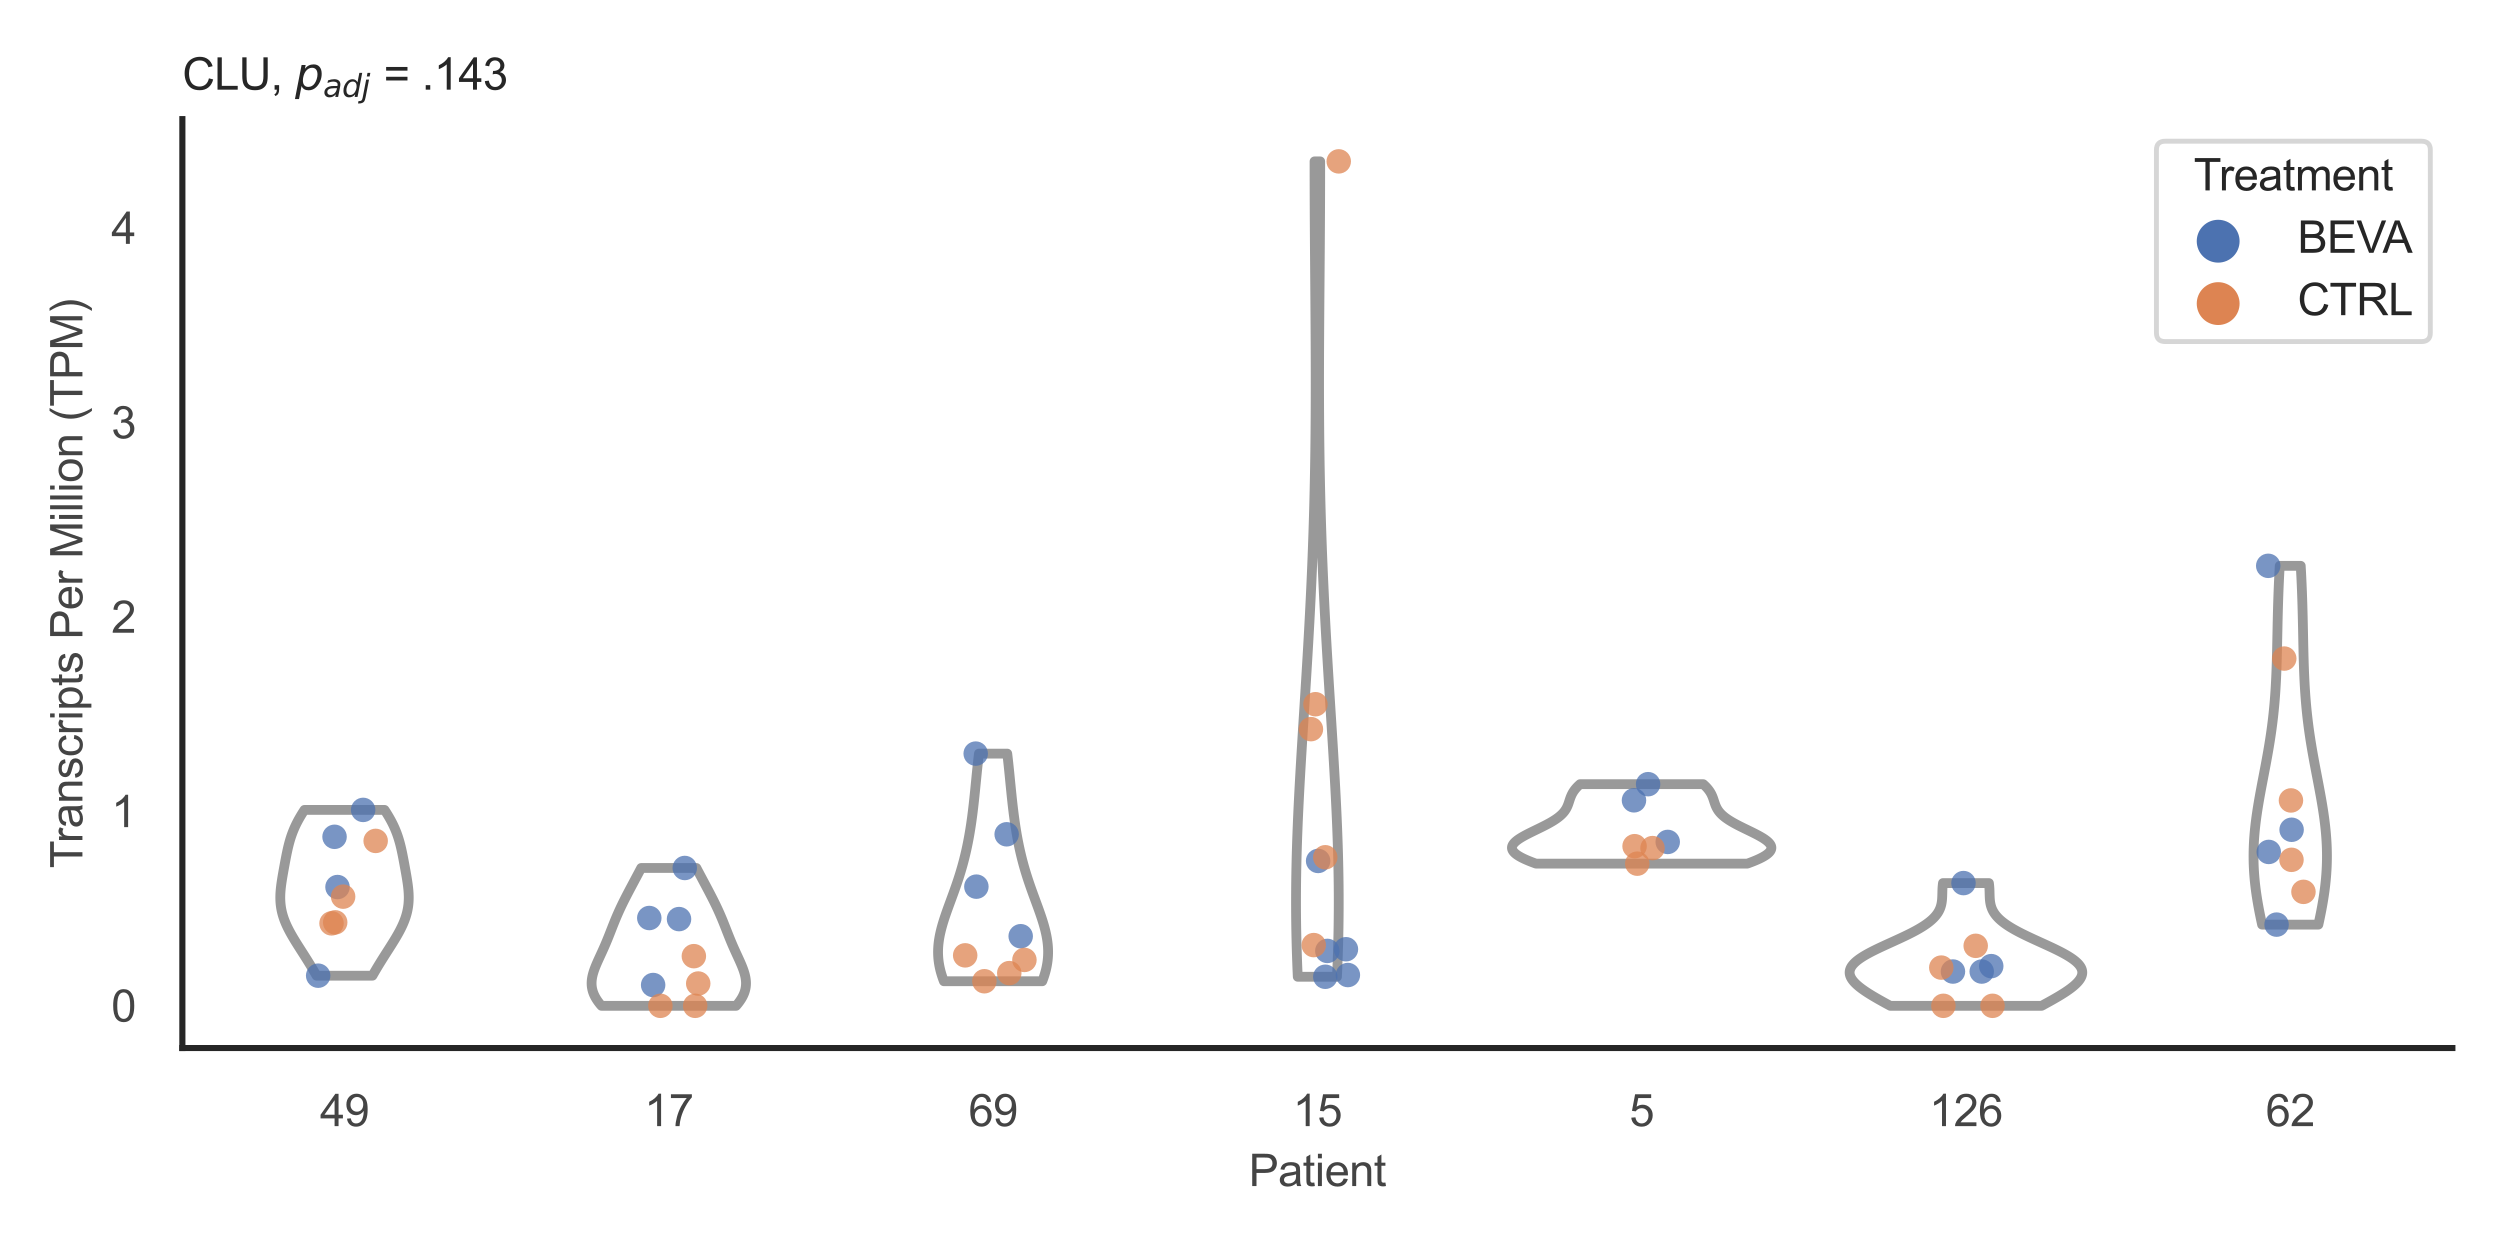 <?xml version="1.0" encoding="utf-8" standalone="no"?>
<!DOCTYPE svg PUBLIC "-//W3C//DTD SVG 1.1//EN"
  "http://www.w3.org/Graphics/SVG/1.1/DTD/svg11.dtd">
<svg xmlns:xlink="http://www.w3.org/1999/xlink" width="510.236pt" height="255.118pt" viewBox="0 0 510.236 255.118" xmlns="http://www.w3.org/2000/svg" version="1.1">
 <defs>
  <style type="text/css">*{stroke-linejoin: round; stroke-linecap: butt}</style>
 </defs>
 <g id="figure_1">
  <g id="patch_1">
   <path d="M 0 255.118 
L 510.236 255.118 
L 510.236 0 
L 0 0 
z
" style="fill: #ffffff"/>
  </g>
  <g id="axes_1">
   <g id="patch_2">
    <path d="M 37.22 213.898 
L 500.516 213.898 
L 500.516 24.32 
L 37.22 24.32 
z
" style="fill: #ffffff"/>
   </g>
   <g id="matplotlib.axis_1">
    <g id="xtick_1">
     <g id="text_1">
      <!-- 49 -->
      <g style="fill: #444444" transform="translate(65.308 229.84)scale(0.09 -0.09)">
       <defs>
        <path id="ArialMT-34" d="M 2069 0 
L 2069 1097 
L 81 1097 
L 81 1613 
L 2172 4581 
L 2631 4581 
L 2631 1613 
L 3250 1613 
L 3250 1097 
L 2631 1097 
L 2631 0 
L 2069 0 
z
M 2069 1613 
L 2069 3678 
L 634 1613 
L 2069 1613 
z
" transform="scale(0.016)"/>
        <path id="ArialMT-39" d="M 350 1059 
L 891 1109 
Q 959 728 1153 556 
Q 1347 384 1650 384 
Q 1909 384 2104 503 
Q 2300 622 2425 820 
Q 2550 1019 2634 1356 
Q 2719 1694 2719 2044 
Q 2719 2081 2716 2156 
Q 2547 1888 2255 1720 
Q 1963 1553 1622 1553 
Q 1053 1553 659 1965 
Q 266 2378 266 3053 
Q 266 3750 677 4175 
Q 1088 4600 1706 4600 
Q 2153 4600 2523 4359 
Q 2894 4119 3086 3673 
Q 3278 3228 3278 2384 
Q 3278 1506 3087 986 
Q 2897 466 2520 194 
Q 2144 -78 1638 -78 
Q 1100 -78 759 220 
Q 419 519 350 1059 
z
M 2653 3081 
Q 2653 3566 2395 3850 
Q 2138 4134 1775 4134 
Q 1400 4134 1122 3828 
Q 844 3522 844 3034 
Q 844 2597 1108 2323 
Q 1372 2050 1759 2050 
Q 2150 2050 2401 2323 
Q 2653 2597 2653 3081 
z
" transform="scale(0.016)"/>
       </defs>
       <use xlink:href="#ArialMT-34"/>
       <use xlink:href="#ArialMT-39" x="55.615"/>
      </g>
     </g>
    </g>
    <g id="xtick_2">
     <g id="text_2">
      <!-- 17 -->
      <g style="fill: #444444" transform="translate(131.493 229.84)scale(0.09 -0.09)">
       <defs>
        <path id="ArialMT-31" d="M 2384 0 
L 1822 0 
L 1822 3584 
Q 1619 3391 1289 3197 
Q 959 3003 697 2906 
L 697 3450 
Q 1169 3672 1522 3987 
Q 1875 4303 2022 4600 
L 2384 4600 
L 2384 0 
z
" transform="scale(0.016)"/>
        <path id="ArialMT-37" d="M 303 3981 
L 303 4522 
L 3269 4522 
L 3269 4084 
Q 2831 3619 2401 2847 
Q 1972 2075 1738 1259 
Q 1569 684 1522 0 
L 944 0 
Q 953 541 1156 1306 
Q 1359 2072 1739 2783 
Q 2119 3494 2547 3981 
L 303 3981 
z
" transform="scale(0.016)"/>
       </defs>
       <use xlink:href="#ArialMT-31"/>
       <use xlink:href="#ArialMT-37" x="55.615"/>
      </g>
     </g>
    </g>
    <g id="xtick_3">
     <g id="text_3">
      <!-- 69 -->
      <g style="fill: #444444" transform="translate(197.678 229.84)scale(0.09 -0.09)">
       <defs>
        <path id="ArialMT-36" d="M 3184 3459 
L 2625 3416 
Q 2550 3747 2413 3897 
Q 2184 4138 1850 4138 
Q 1581 4138 1378 3988 
Q 1113 3794 959 3422 
Q 806 3050 800 2363 
Q 1003 2672 1297 2822 
Q 1591 2972 1913 2972 
Q 2475 2972 2870 2558 
Q 3266 2144 3266 1488 
Q 3266 1056 3080 686 
Q 2894 316 2569 119 
Q 2244 -78 1831 -78 
Q 1128 -78 684 439 
Q 241 956 241 2144 
Q 241 3472 731 4075 
Q 1159 4600 1884 4600 
Q 2425 4600 2770 4297 
Q 3116 3994 3184 3459 
z
M 888 1484 
Q 888 1194 1011 928 
Q 1134 663 1356 523 
Q 1578 384 1822 384 
Q 2178 384 2434 671 
Q 2691 959 2691 1453 
Q 2691 1928 2437 2201 
Q 2184 2475 1800 2475 
Q 1419 2475 1153 2201 
Q 888 1928 888 1484 
z
" transform="scale(0.016)"/>
       </defs>
       <use xlink:href="#ArialMT-36"/>
       <use xlink:href="#ArialMT-39" x="55.615"/>
      </g>
     </g>
    </g>
    <g id="xtick_4">
     <g id="text_4">
      <!-- 15 -->
      <g style="fill: #444444" transform="translate(263.863 229.84)scale(0.09 -0.09)">
       <defs>
        <path id="ArialMT-35" d="M 266 1200 
L 856 1250 
Q 922 819 1161 601 
Q 1400 384 1738 384 
Q 2144 384 2425 690 
Q 2706 997 2706 1503 
Q 2706 1984 2436 2262 
Q 2166 2541 1728 2541 
Q 1456 2541 1237 2417 
Q 1019 2294 894 2097 
L 366 2166 
L 809 4519 
L 3088 4519 
L 3088 3981 
L 1259 3981 
L 1013 2750 
Q 1425 3038 1878 3038 
Q 2478 3038 2890 2622 
Q 3303 2206 3303 1553 
Q 3303 931 2941 478 
Q 2500 -78 1738 -78 
Q 1113 -78 717 272 
Q 322 622 266 1200 
z
" transform="scale(0.016)"/>
       </defs>
       <use xlink:href="#ArialMT-31"/>
       <use xlink:href="#ArialMT-35" x="55.615"/>
      </g>
     </g>
    </g>
    <g id="xtick_5">
     <g id="text_5">
      <!-- 5 -->
      <g style="fill: #444444" transform="translate(332.551 229.84)scale(0.09 -0.09)">
       <use xlink:href="#ArialMT-35"/>
      </g>
     </g>
    </g>
    <g id="xtick_6">
     <g id="text_6">
      <!-- 126 -->
      <g style="fill: #444444" transform="translate(393.731 229.84)scale(0.09 -0.09)">
       <defs>
        <path id="ArialMT-32" d="M 3222 541 
L 3222 0 
L 194 0 
Q 188 203 259 391 
Q 375 700 629 1000 
Q 884 1300 1366 1694 
Q 2113 2306 2375 2664 
Q 2638 3022 2638 3341 
Q 2638 3675 2398 3904 
Q 2159 4134 1775 4134 
Q 1369 4134 1125 3890 
Q 881 3647 878 3216 
L 300 3275 
Q 359 3922 746 4261 
Q 1134 4600 1788 4600 
Q 2447 4600 2831 4234 
Q 3216 3869 3216 3328 
Q 3216 3053 3103 2787 
Q 2991 2522 2730 2228 
Q 2469 1934 1863 1422 
Q 1356 997 1212 845 
Q 1069 694 975 541 
L 3222 541 
z
" transform="scale(0.016)"/>
       </defs>
       <use xlink:href="#ArialMT-31"/>
       <use xlink:href="#ArialMT-32" x="55.615"/>
       <use xlink:href="#ArialMT-36" x="111.23"/>
      </g>
     </g>
    </g>
    <g id="xtick_7">
     <g id="text_7">
      <!-- 62 -->
      <g style="fill: #444444" transform="translate(462.419 229.84)scale(0.09 -0.09)">
       <use xlink:href="#ArialMT-36"/>
       <use xlink:href="#ArialMT-32" x="55.615"/>
      </g>
     </g>
    </g>
    <g id="text_8">
     <!-- Patient -->
     <g style="fill: #444444" transform="translate(254.859 242.071)scale(0.09 -0.09)">
      <defs>
       <path id="ArialMT-50" d="M 494 0 
L 494 4581 
L 2222 4581 
Q 2678 4581 2919 4538 
Q 3256 4481 3484 4323 
Q 3713 4166 3852 3881 
Q 3991 3597 3991 3256 
Q 3991 2672 3619 2267 
Q 3247 1863 2275 1863 
L 1100 1863 
L 1100 0 
L 494 0 
z
M 1100 2403 
L 2284 2403 
Q 2872 2403 3119 2622 
Q 3366 2841 3366 3238 
Q 3366 3525 3220 3729 
Q 3075 3934 2838 4000 
Q 2684 4041 2272 4041 
L 1100 4041 
L 1100 2403 
z
" transform="scale(0.016)"/>
       <path id="ArialMT-61" d="M 2588 409 
Q 2275 144 1986 34 
Q 1697 -75 1366 -75 
Q 819 -75 525 192 
Q 231 459 231 875 
Q 231 1119 342 1320 
Q 453 1522 633 1644 
Q 813 1766 1038 1828 
Q 1203 1872 1538 1913 
Q 2219 1994 2541 2106 
Q 2544 2222 2544 2253 
Q 2544 2597 2384 2738 
Q 2169 2928 1744 2928 
Q 1347 2928 1158 2789 
Q 969 2650 878 2297 
L 328 2372 
Q 403 2725 575 2942 
Q 747 3159 1072 3276 
Q 1397 3394 1825 3394 
Q 2250 3394 2515 3294 
Q 2781 3194 2906 3042 
Q 3031 2891 3081 2659 
Q 3109 2516 3109 2141 
L 3109 1391 
Q 3109 606 3145 398 
Q 3181 191 3288 0 
L 2700 0 
Q 2613 175 2588 409 
z
M 2541 1666 
Q 2234 1541 1622 1453 
Q 1275 1403 1131 1340 
Q 988 1278 909 1158 
Q 831 1038 831 891 
Q 831 666 1001 516 
Q 1172 366 1500 366 
Q 1825 366 2078 508 
Q 2331 650 2450 897 
Q 2541 1088 2541 1459 
L 2541 1666 
z
" transform="scale(0.016)"/>
       <path id="ArialMT-74" d="M 1650 503 
L 1731 6 
Q 1494 -44 1306 -44 
Q 1000 -44 831 53 
Q 663 150 594 308 
Q 525 466 525 972 
L 525 2881 
L 113 2881 
L 113 3319 
L 525 3319 
L 525 4141 
L 1084 4478 
L 1084 3319 
L 1650 3319 
L 1650 2881 
L 1084 2881 
L 1084 941 
Q 1084 700 1114 631 
Q 1144 563 1211 522 
Q 1278 481 1403 481 
Q 1497 481 1650 503 
z
" transform="scale(0.016)"/>
       <path id="ArialMT-69" d="M 425 3934 
L 425 4581 
L 988 4581 
L 988 3934 
L 425 3934 
z
M 425 0 
L 425 3319 
L 988 3319 
L 988 0 
L 425 0 
z
" transform="scale(0.016)"/>
       <path id="ArialMT-65" d="M 2694 1069 
L 3275 997 
Q 3138 488 2766 206 
Q 2394 -75 1816 -75 
Q 1088 -75 661 373 
Q 234 822 234 1631 
Q 234 2469 665 2931 
Q 1097 3394 1784 3394 
Q 2450 3394 2872 2941 
Q 3294 2488 3294 1666 
Q 3294 1616 3291 1516 
L 816 1516 
Q 847 969 1125 678 
Q 1403 388 1819 388 
Q 2128 388 2347 550 
Q 2566 713 2694 1069 
z
M 847 1978 
L 2700 1978 
Q 2663 2397 2488 2606 
Q 2219 2931 1791 2931 
Q 1403 2931 1139 2672 
Q 875 2413 847 1978 
z
" transform="scale(0.016)"/>
       <path id="ArialMT-6e" d="M 422 0 
L 422 3319 
L 928 3319 
L 928 2847 
Q 1294 3394 1984 3394 
Q 2284 3394 2536 3286 
Q 2788 3178 2913 3003 
Q 3038 2828 3088 2588 
Q 3119 2431 3119 2041 
L 3119 0 
L 2556 0 
L 2556 2019 
Q 2556 2363 2490 2533 
Q 2425 2703 2258 2804 
Q 2091 2906 1866 2906 
Q 1506 2906 1245 2678 
Q 984 2450 984 1813 
L 984 0 
L 422 0 
z
" transform="scale(0.016)"/>
      </defs>
      <use xlink:href="#ArialMT-50"/>
      <use xlink:href="#ArialMT-61" x="66.699"/>
      <use xlink:href="#ArialMT-74" x="122.314"/>
      <use xlink:href="#ArialMT-69" x="150.098"/>
      <use xlink:href="#ArialMT-65" x="172.314"/>
      <use xlink:href="#ArialMT-6e" x="227.93"/>
      <use xlink:href="#ArialMT-74" x="283.545"/>
     </g>
    </g>
   </g>
   <g id="matplotlib.axis_2">
    <g id="ytick_1">
     <g id="text_9">
      <!-- 0 -->
      <g style="fill: #444444" transform="translate(22.715 208.502)scale(0.09 -0.09)">
       <defs>
        <path id="ArialMT-30" d="M 266 2259 
Q 266 3072 433 3567 
Q 600 4063 929 4331 
Q 1259 4600 1759 4600 
Q 2128 4600 2406 4451 
Q 2684 4303 2865 4023 
Q 3047 3744 3150 3342 
Q 3253 2941 3253 2259 
Q 3253 1453 3087 958 
Q 2922 463 2592 192 
Q 2263 -78 1759 -78 
Q 1097 -78 719 397 
Q 266 969 266 2259 
z
M 844 2259 
Q 844 1131 1108 757 
Q 1372 384 1759 384 
Q 2147 384 2411 759 
Q 2675 1134 2675 2259 
Q 2675 3391 2411 3762 
Q 2147 4134 1753 4134 
Q 1366 4134 1134 3806 
Q 844 3388 844 2259 
z
" transform="scale(0.016)"/>
       </defs>
       <use xlink:href="#ArialMT-30"/>
      </g>
     </g>
    </g>
    <g id="ytick_2">
     <g id="text_10">
      <!-- 1 -->
      <g style="fill: #444444" transform="translate(22.715 168.819)scale(0.09 -0.09)">
       <use xlink:href="#ArialMT-31"/>
      </g>
     </g>
    </g>
    <g id="ytick_3">
     <g id="text_11">
      <!-- 2 -->
      <g style="fill: #444444" transform="translate(22.715 129.136)scale(0.09 -0.09)">
       <use xlink:href="#ArialMT-32"/>
      </g>
     </g>
    </g>
    <g id="ytick_4">
     <g id="text_12">
      <!-- 3 -->
      <g style="fill: #444444" transform="translate(22.715 89.453)scale(0.09 -0.09)">
       <defs>
        <path id="ArialMT-33" d="M 269 1209 
L 831 1284 
Q 928 806 1161 595 
Q 1394 384 1728 384 
Q 2125 384 2398 659 
Q 2672 934 2672 1341 
Q 2672 1728 2419 1979 
Q 2166 2231 1775 2231 
Q 1616 2231 1378 2169 
L 1441 2663 
Q 1497 2656 1531 2656 
Q 1891 2656 2178 2843 
Q 2466 3031 2466 3422 
Q 2466 3731 2256 3934 
Q 2047 4138 1716 4138 
Q 1388 4138 1169 3931 
Q 950 3725 888 3313 
L 325 3413 
Q 428 3978 793 4289 
Q 1159 4600 1703 4600 
Q 2078 4600 2393 4439 
Q 2709 4278 2876 4000 
Q 3044 3722 3044 3409 
Q 3044 3113 2884 2869 
Q 2725 2625 2413 2481 
Q 2819 2388 3044 2092 
Q 3269 1797 3269 1353 
Q 3269 753 2831 336 
Q 2394 -81 1725 -81 
Q 1122 -81 723 278 
Q 325 638 269 1209 
z
" transform="scale(0.016)"/>
       </defs>
       <use xlink:href="#ArialMT-33"/>
      </g>
     </g>
    </g>
    <g id="ytick_5">
     <g id="text_13">
      <!-- 4 -->
      <g style="fill: #444444" transform="translate(22.715 49.77)scale(0.09 -0.09)">
       <use xlink:href="#ArialMT-34"/>
      </g>
     </g>
    </g>
    <g id="text_14">
     <!-- Transcripts Per Million (TPM) -->
     <g style="fill: #444444" transform="translate(16.821 177.194)rotate(-90)scale(0.09 -0.09)">
      <defs>
       <path id="ArialMT-54" d="M 1659 0 
L 1659 4041 
L 150 4041 
L 150 4581 
L 3781 4581 
L 3781 4041 
L 2266 4041 
L 2266 0 
L 1659 0 
z
" transform="scale(0.016)"/>
       <path id="ArialMT-72" d="M 416 0 
L 416 3319 
L 922 3319 
L 922 2816 
Q 1116 3169 1280 3281 
Q 1444 3394 1641 3394 
Q 1925 3394 2219 3213 
L 2025 2691 
Q 1819 2813 1613 2813 
Q 1428 2813 1281 2702 
Q 1134 2591 1072 2394 
Q 978 2094 978 1738 
L 978 0 
L 416 0 
z
" transform="scale(0.016)"/>
       <path id="ArialMT-73" d="M 197 991 
L 753 1078 
Q 800 744 1014 566 
Q 1228 388 1613 388 
Q 2000 388 2187 545 
Q 2375 703 2375 916 
Q 2375 1106 2209 1216 
Q 2094 1291 1634 1406 
Q 1016 1563 777 1677 
Q 538 1791 414 1992 
Q 291 2194 291 2438 
Q 291 2659 392 2848 
Q 494 3038 669 3163 
Q 800 3259 1026 3326 
Q 1253 3394 1513 3394 
Q 1903 3394 2198 3281 
Q 2494 3169 2634 2976 
Q 2775 2784 2828 2463 
L 2278 2388 
Q 2241 2644 2061 2787 
Q 1881 2931 1553 2931 
Q 1166 2931 1000 2803 
Q 834 2675 834 2503 
Q 834 2394 903 2306 
Q 972 2216 1119 2156 
Q 1203 2125 1616 2013 
Q 2213 1853 2448 1751 
Q 2684 1650 2818 1456 
Q 2953 1263 2953 975 
Q 2953 694 2789 445 
Q 2625 197 2315 61 
Q 2006 -75 1616 -75 
Q 969 -75 630 194 
Q 291 463 197 991 
z
" transform="scale(0.016)"/>
       <path id="ArialMT-63" d="M 2588 1216 
L 3141 1144 
Q 3050 572 2676 248 
Q 2303 -75 1759 -75 
Q 1078 -75 664 370 
Q 250 816 250 1647 
Q 250 2184 428 2587 
Q 606 2991 970 3192 
Q 1334 3394 1763 3394 
Q 2303 3394 2647 3120 
Q 2991 2847 3088 2344 
L 2541 2259 
Q 2463 2594 2264 2762 
Q 2066 2931 1784 2931 
Q 1359 2931 1093 2626 
Q 828 2322 828 1663 
Q 828 994 1084 691 
Q 1341 388 1753 388 
Q 2084 388 2306 591 
Q 2528 794 2588 1216 
z
" transform="scale(0.016)"/>
       <path id="ArialMT-70" d="M 422 -1272 
L 422 3319 
L 934 3319 
L 934 2888 
Q 1116 3141 1344 3267 
Q 1572 3394 1897 3394 
Q 2322 3394 2647 3175 
Q 2972 2956 3137 2557 
Q 3303 2159 3303 1684 
Q 3303 1175 3120 767 
Q 2938 359 2589 142 
Q 2241 -75 1856 -75 
Q 1575 -75 1351 44 
Q 1128 163 984 344 
L 984 -1272 
L 422 -1272 
z
M 931 1641 
Q 931 1000 1190 694 
Q 1450 388 1819 388 
Q 2194 388 2461 705 
Q 2728 1022 2728 1688 
Q 2728 2322 2467 2637 
Q 2206 2953 1844 2953 
Q 1484 2953 1207 2617 
Q 931 2281 931 1641 
z
" transform="scale(0.016)"/>
       <path id="ArialMT-20" transform="scale(0.016)"/>
       <path id="ArialMT-4d" d="M 475 0 
L 475 4581 
L 1388 4581 
L 2472 1338 
Q 2622 884 2691 659 
Q 2769 909 2934 1394 
L 4031 4581 
L 4847 4581 
L 4847 0 
L 4263 0 
L 4263 3834 
L 2931 0 
L 2384 0 
L 1059 3900 
L 1059 0 
L 475 0 
z
" transform="scale(0.016)"/>
       <path id="ArialMT-6c" d="M 409 0 
L 409 4581 
L 972 4581 
L 972 0 
L 409 0 
z
" transform="scale(0.016)"/>
       <path id="ArialMT-6f" d="M 213 1659 
Q 213 2581 725 3025 
Q 1153 3394 1769 3394 
Q 2453 3394 2887 2945 
Q 3322 2497 3322 1706 
Q 3322 1066 3130 698 
Q 2938 331 2570 128 
Q 2203 -75 1769 -75 
Q 1072 -75 642 372 
Q 213 819 213 1659 
z
M 791 1659 
Q 791 1022 1069 705 
Q 1347 388 1769 388 
Q 2188 388 2466 706 
Q 2744 1025 2744 1678 
Q 2744 2294 2464 2611 
Q 2184 2928 1769 2928 
Q 1347 2928 1069 2612 
Q 791 2297 791 1659 
z
" transform="scale(0.016)"/>
       <path id="ArialMT-28" d="M 1497 -1347 
Q 1031 -759 709 28 
Q 388 816 388 1659 
Q 388 2403 628 3084 
Q 909 3875 1497 4659 
L 1900 4659 
Q 1522 4009 1400 3731 
Q 1209 3300 1100 2831 
Q 966 2247 966 1656 
Q 966 153 1900 -1347 
L 1497 -1347 
z
" transform="scale(0.016)"/>
       <path id="ArialMT-29" d="M 791 -1347 
L 388 -1347 
Q 1322 153 1322 1656 
Q 1322 2244 1188 2822 
Q 1081 3291 891 3722 
Q 769 4003 388 4659 
L 791 4659 
Q 1378 3875 1659 3084 
Q 1900 2403 1900 1659 
Q 1900 816 1576 28 
Q 1253 -759 791 -1347 
z
" transform="scale(0.016)"/>
      </defs>
      <use xlink:href="#ArialMT-54"/>
      <use xlink:href="#ArialMT-72" x="57.334"/>
      <use xlink:href="#ArialMT-61" x="90.635"/>
      <use xlink:href="#ArialMT-6e" x="146.25"/>
      <use xlink:href="#ArialMT-73" x="201.865"/>
      <use xlink:href="#ArialMT-63" x="251.865"/>
      <use xlink:href="#ArialMT-72" x="301.865"/>
      <use xlink:href="#ArialMT-69" x="335.166"/>
      <use xlink:href="#ArialMT-70" x="357.383"/>
      <use xlink:href="#ArialMT-74" x="412.998"/>
      <use xlink:href="#ArialMT-73" x="440.781"/>
      <use xlink:href="#ArialMT-20" x="490.781"/>
      <use xlink:href="#ArialMT-50" x="518.564"/>
      <use xlink:href="#ArialMT-65" x="585.264"/>
      <use xlink:href="#ArialMT-72" x="640.879"/>
      <use xlink:href="#ArialMT-20" x="674.18"/>
      <use xlink:href="#ArialMT-4d" x="701.963"/>
      <use xlink:href="#ArialMT-69" x="785.264"/>
      <use xlink:href="#ArialMT-6c" x="807.48"/>
      <use xlink:href="#ArialMT-6c" x="829.697"/>
      <use xlink:href="#ArialMT-69" x="851.914"/>
      <use xlink:href="#ArialMT-6f" x="874.131"/>
      <use xlink:href="#ArialMT-6e" x="929.746"/>
      <use xlink:href="#ArialMT-20" x="985.361"/>
      <use xlink:href="#ArialMT-28" x="1013.145"/>
      <use xlink:href="#ArialMT-54" x="1046.445"/>
      <use xlink:href="#ArialMT-50" x="1107.529"/>
      <use xlink:href="#ArialMT-4d" x="1174.229"/>
      <use xlink:href="#ArialMT-29" x="1257.529"/>
     </g>
    </g>
   </g>
   <g id="PolyCollection_1">
    <defs>
     <path id="m7cbd2e66b8" d="M 76.019 -55.987 
L 64.606 -55.987 
L 64.413 -56.329 
L 64.217 -56.671 
L 64.018 -57.013 
L 63.817 -57.354 
L 63.613 -57.696 
L 63.407 -58.038 
L 63.198 -58.38 
L 62.988 -58.721 
L 62.776 -59.063 
L 62.562 -59.405 
L 62.346 -59.747 
L 62.129 -60.088 
L 61.912 -60.43 
L 61.693 -60.772 
L 61.475 -61.114 
L 61.257 -61.455 
L 61.039 -61.797 
L 60.822 -62.139 
L 60.607 -62.481 
L 60.394 -62.822 
L 60.184 -63.164 
L 59.977 -63.506 
L 59.773 -63.848 
L 59.574 -64.19 
L 59.38 -64.531 
L 59.192 -64.873 
L 59.009 -65.215 
L 58.834 -65.557 
L 58.665 -65.898 
L 58.504 -66.24 
L 58.351 -66.582 
L 58.207 -66.924 
L 58.072 -67.265 
L 57.946 -67.607 
L 57.83 -67.949 
L 57.724 -68.291 
L 57.627 -68.632 
L 57.541 -68.974 
L 57.465 -69.316 
L 57.399 -69.658 
L 57.343 -69.999 
L 57.297 -70.341 
L 57.26 -70.683 
L 57.233 -71.025 
L 57.215 -71.366 
L 57.205 -71.708 
L 57.204 -72.05 
L 57.211 -72.392 
L 57.224 -72.733 
L 57.245 -73.075 
L 57.272 -73.417 
L 57.304 -73.759 
L 57.341 -74.1 
L 57.383 -74.442 
L 57.429 -74.784 
L 57.478 -75.126 
L 57.53 -75.467 
L 57.584 -75.809 
L 57.641 -76.151 
L 57.699 -76.493 
L 57.758 -76.834 
L 57.819 -77.176 
L 57.88 -77.518 
L 57.941 -77.86 
L 58.003 -78.201 
L 58.066 -78.543 
L 58.129 -78.885 
L 58.192 -79.227 
L 58.256 -79.569 
L 58.321 -79.91 
L 58.387 -80.252 
L 58.455 -80.594 
L 58.524 -80.936 
L 58.596 -81.277 
L 58.67 -81.619 
L 58.746 -81.961 
L 58.827 -82.303 
L 58.911 -82.644 
L 59 -82.986 
L 59.093 -83.328 
L 59.192 -83.67 
L 59.296 -84.011 
L 59.406 -84.353 
L 59.523 -84.695 
L 59.647 -85.037 
L 59.777 -85.378 
L 59.915 -85.72 
L 60.06 -86.062 
L 60.213 -86.404 
L 60.373 -86.745 
L 60.541 -87.087 
L 60.717 -87.429 
L 60.9 -87.771 
L 61.09 -88.112 
L 61.288 -88.454 
L 61.492 -88.796 
L 61.702 -89.138 
L 61.919 -89.479 
L 62.141 -89.821 
L 78.485 -89.821 
L 78.485 -89.821 
L 78.707 -89.479 
L 78.923 -89.138 
L 79.133 -88.796 
L 79.337 -88.454 
L 79.535 -88.112 
L 79.725 -87.771 
L 79.908 -87.429 
L 80.084 -87.087 
L 80.252 -86.745 
L 80.412 -86.404 
L 80.565 -86.062 
L 80.71 -85.72 
L 80.848 -85.378 
L 80.979 -85.037 
L 81.102 -84.695 
L 81.219 -84.353 
L 81.329 -84.011 
L 81.434 -83.67 
L 81.532 -83.328 
L 81.626 -82.986 
L 81.714 -82.644 
L 81.798 -82.303 
L 81.879 -81.961 
L 81.956 -81.619 
L 82.03 -81.277 
L 82.101 -80.936 
L 82.17 -80.594 
L 82.238 -80.252 
L 82.304 -79.91 
L 82.369 -79.569 
L 82.433 -79.227 
L 82.497 -78.885 
L 82.559 -78.543 
L 82.622 -78.201 
L 82.684 -77.86 
L 82.746 -77.518 
L 82.807 -77.176 
L 82.867 -76.834 
L 82.926 -76.493 
L 82.984 -76.151 
L 83.041 -75.809 
L 83.095 -75.467 
L 83.147 -75.126 
L 83.196 -74.784 
L 83.242 -74.442 
L 83.284 -74.1 
L 83.321 -73.759 
L 83.354 -73.417 
L 83.38 -73.075 
L 83.401 -72.733 
L 83.415 -72.392 
L 83.421 -72.05 
L 83.42 -71.708 
L 83.41 -71.366 
L 83.392 -71.025 
L 83.365 -70.683 
L 83.329 -70.341 
L 83.282 -69.999 
L 83.226 -69.658 
L 83.16 -69.316 
L 83.084 -68.974 
L 82.998 -68.632 
L 82.902 -68.291 
L 82.795 -67.949 
L 82.679 -67.607 
L 82.553 -67.265 
L 82.418 -66.924 
L 82.274 -66.582 
L 82.121 -66.24 
L 81.96 -65.898 
L 81.792 -65.557 
L 81.616 -65.215 
L 81.433 -64.873 
L 81.245 -64.531 
L 81.051 -64.19 
L 80.852 -63.848 
L 80.648 -63.506 
L 80.441 -63.164 
L 80.231 -62.822 
L 80.018 -62.481 
L 79.803 -62.139 
L 79.586 -61.797 
L 79.369 -61.455 
L 79.15 -61.114 
L 78.932 -60.772 
L 78.713 -60.43 
L 78.496 -60.088 
L 78.279 -59.747 
L 78.063 -59.405 
L 77.849 -59.063 
L 77.637 -58.721 
L 77.427 -58.38 
L 77.218 -58.038 
L 77.012 -57.696 
L 76.809 -57.354 
L 76.607 -57.013 
L 76.409 -56.671 
L 76.212 -56.329 
L 76.019 -55.987 
z
" style="stroke: #999999; stroke-width: 2"/>
    </defs>
    <g clip-path="url(#pa90a6ccd77)">
     <use xlink:href="#m7cbd2e66b8" x="0" y="255.118" style="fill: #ffffff; stroke: #999999; stroke-width: 2"/>
    </g>
   </g>
   <g id="PolyCollection_2">
    <defs>
     <path id="m079e30b275" d="M 150.235 -49.837 
L 122.761 -49.837 
L 122.519 -50.121 
L 122.291 -50.405 
L 122.077 -50.69 
L 121.879 -50.974 
L 121.696 -51.258 
L 121.53 -51.542 
L 121.379 -51.826 
L 121.244 -52.11 
L 121.126 -52.394 
L 121.024 -52.679 
L 120.938 -52.963 
L 120.868 -53.247 
L 120.813 -53.531 
L 120.774 -53.815 
L 120.75 -54.099 
L 120.741 -54.383 
L 120.745 -54.668 
L 120.762 -54.952 
L 120.793 -55.236 
L 120.835 -55.52 
L 120.888 -55.804 
L 120.953 -56.088 
L 121.026 -56.372 
L 121.109 -56.656 
L 121.2 -56.941 
L 121.298 -57.225 
L 121.402 -57.509 
L 121.513 -57.793 
L 121.628 -58.077 
L 121.747 -58.361 
L 121.87 -58.645 
L 121.996 -58.93 
L 122.124 -59.214 
L 122.253 -59.498 
L 122.384 -59.782 
L 122.514 -60.066 
L 122.645 -60.35 
L 122.776 -60.634 
L 122.906 -60.919 
L 123.034 -61.203 
L 123.162 -61.487 
L 123.288 -61.771 
L 123.413 -62.055 
L 123.535 -62.339 
L 123.657 -62.623 
L 123.776 -62.907 
L 123.895 -63.192 
L 124.011 -63.476 
L 124.126 -63.76 
L 124.241 -64.044 
L 124.354 -64.328 
L 124.466 -64.612 
L 124.578 -64.896 
L 124.689 -65.181 
L 124.801 -65.465 
L 124.912 -65.749 
L 125.024 -66.033 
L 125.136 -66.317 
L 125.25 -66.601 
L 125.364 -66.885 
L 125.48 -67.17 
L 125.596 -67.454 
L 125.715 -67.738 
L 125.835 -68.022 
L 125.957 -68.306 
L 126.081 -68.59 
L 126.207 -68.874 
L 126.334 -69.158 
L 126.464 -69.443 
L 126.596 -69.727 
L 126.729 -70.011 
L 126.865 -70.295 
L 127.002 -70.579 
L 127.141 -70.863 
L 127.281 -71.147 
L 127.424 -71.432 
L 127.567 -71.716 
L 127.712 -72 
L 127.858 -72.284 
L 128.005 -72.568 
L 128.153 -72.852 
L 128.302 -73.136 
L 128.451 -73.421 
L 128.601 -73.705 
L 128.752 -73.989 
L 128.903 -74.273 
L 129.054 -74.557 
L 129.205 -74.841 
L 129.357 -75.125 
L 129.508 -75.409 
L 129.659 -75.694 
L 129.811 -75.978 
L 129.962 -76.262 
L 130.113 -76.546 
L 130.264 -76.83 
L 130.415 -77.114 
L 130.565 -77.398 
L 130.715 -77.683 
L 130.865 -77.967 
L 142.13 -77.967 
L 142.13 -77.967 
L 142.28 -77.683 
L 142.43 -77.398 
L 142.581 -77.114 
L 142.732 -76.83 
L 142.882 -76.546 
L 143.034 -76.262 
L 143.185 -75.978 
L 143.336 -75.694 
L 143.488 -75.409 
L 143.639 -75.125 
L 143.79 -74.841 
L 143.942 -74.557 
L 144.093 -74.273 
L 144.244 -73.989 
L 144.394 -73.705 
L 144.544 -73.421 
L 144.694 -73.136 
L 144.842 -72.852 
L 144.99 -72.568 
L 145.137 -72.284 
L 145.283 -72 
L 145.428 -71.716 
L 145.572 -71.432 
L 145.714 -71.147 
L 145.855 -70.863 
L 145.994 -70.579 
L 146.131 -70.295 
L 146.266 -70.011 
L 146.4 -69.727 
L 146.532 -69.443 
L 146.661 -69.158 
L 146.789 -68.874 
L 146.915 -68.59 
L 147.038 -68.306 
L 147.16 -68.022 
L 147.281 -67.738 
L 147.399 -67.454 
L 147.516 -67.17 
L 147.632 -66.885 
L 147.746 -66.601 
L 147.859 -66.317 
L 147.972 -66.033 
L 148.083 -65.749 
L 148.195 -65.465 
L 148.306 -65.181 
L 148.418 -64.896 
L 148.529 -64.612 
L 148.642 -64.328 
L 148.755 -64.044 
L 148.869 -63.76 
L 148.984 -63.476 
L 149.101 -63.192 
L 149.219 -62.907 
L 149.339 -62.623 
L 149.46 -62.339 
L 149.583 -62.055 
L 149.708 -61.771 
L 149.834 -61.487 
L 149.961 -61.203 
L 150.09 -60.919 
L 150.22 -60.634 
L 150.35 -60.35 
L 150.481 -60.066 
L 150.612 -59.782 
L 150.742 -59.498 
L 150.872 -59.214 
L 150.999 -58.93 
L 151.125 -58.645 
L 151.248 -58.361 
L 151.368 -58.077 
L 151.483 -57.793 
L 151.593 -57.509 
L 151.698 -57.225 
L 151.796 -56.941 
L 151.887 -56.656 
L 151.969 -56.372 
L 152.043 -56.088 
L 152.107 -55.804 
L 152.161 -55.52 
L 152.203 -55.236 
L 152.233 -54.952 
L 152.251 -54.668 
L 152.255 -54.383 
L 152.245 -54.099 
L 152.221 -53.815 
L 152.182 -53.531 
L 152.128 -53.247 
L 152.058 -52.963 
L 151.972 -52.679 
L 151.87 -52.394 
L 151.751 -52.11 
L 151.617 -51.826 
L 151.466 -51.542 
L 151.299 -51.258 
L 151.116 -50.974 
L 150.918 -50.69 
L 150.705 -50.405 
L 150.477 -50.121 
L 150.235 -49.837 
z
" style="stroke: #999999; stroke-width: 2"/>
    </defs>
    <g clip-path="url(#pa90a6ccd77)">
     <use xlink:href="#m079e30b275" x="0" y="255.118" style="fill: #ffffff; stroke: #999999; stroke-width: 2"/>
    </g>
   </g>
   <g id="PolyCollection_3">
    <defs>
     <path id="mfd26bab3db" d="M 212.723 -54.85 
L 192.642 -54.85 
L 192.466 -55.319 
L 192.303 -55.789 
L 192.153 -56.258 
L 192.016 -56.727 
L 191.894 -57.196 
L 191.787 -57.666 
L 191.694 -58.135 
L 191.616 -58.604 
L 191.553 -59.074 
L 191.505 -59.543 
L 191.473 -60.012 
L 191.455 -60.482 
L 191.452 -60.951 
L 191.463 -61.42 
L 191.489 -61.889 
L 191.528 -62.359 
L 191.58 -62.828 
L 191.645 -63.297 
L 191.723 -63.767 
L 191.811 -64.236 
L 191.911 -64.705 
L 192.02 -65.175 
L 192.139 -65.644 
L 192.267 -66.113 
L 192.402 -66.582 
L 192.545 -67.052 
L 192.693 -67.521 
L 192.848 -67.99 
L 193.007 -68.46 
L 193.17 -68.929 
L 193.336 -69.398 
L 193.505 -69.868 
L 193.676 -70.337 
L 193.848 -70.806 
L 194.021 -71.275 
L 194.194 -71.745 
L 194.366 -72.214 
L 194.537 -72.683 
L 194.707 -73.153 
L 194.875 -73.622 
L 195.04 -74.091 
L 195.203 -74.561 
L 195.363 -75.03 
L 195.52 -75.499 
L 195.674 -75.969 
L 195.823 -76.438 
L 195.97 -76.907 
L 196.112 -77.376 
L 196.25 -77.846 
L 196.385 -78.315 
L 196.515 -78.784 
L 196.641 -79.254 
L 196.764 -79.723 
L 196.882 -80.192 
L 196.996 -80.662 
L 197.107 -81.131 
L 197.214 -81.6 
L 197.317 -82.069 
L 197.416 -82.539 
L 197.512 -83.008 
L 197.604 -83.477 
L 197.694 -83.947 
L 197.78 -84.416 
L 197.862 -84.885 
L 197.942 -85.355 
L 198.019 -85.824 
L 198.094 -86.293 
L 198.165 -86.762 
L 198.235 -87.232 
L 198.301 -87.701 
L 198.366 -88.17 
L 198.428 -88.64 
L 198.489 -89.109 
L 198.547 -89.578 
L 198.604 -90.048 
L 198.659 -90.517 
L 198.713 -90.986 
L 198.765 -91.455 
L 198.816 -91.925 
L 198.865 -92.394 
L 198.914 -92.863 
L 198.962 -93.333 
L 199.01 -93.802 
L 199.057 -94.271 
L 199.103 -94.741 
L 199.149 -95.21 
L 199.196 -95.679 
L 199.242 -96.148 
L 199.288 -96.618 
L 199.335 -97.087 
L 199.382 -97.556 
L 199.43 -98.026 
L 199.478 -98.495 
L 199.528 -98.964 
L 199.578 -99.434 
L 199.629 -99.903 
L 199.682 -100.372 
L 199.735 -100.842 
L 199.79 -101.311 
L 205.576 -101.311 
L 205.576 -101.311 
L 205.631 -100.842 
L 205.684 -100.372 
L 205.737 -99.903 
L 205.788 -99.434 
L 205.838 -98.964 
L 205.887 -98.495 
L 205.936 -98.026 
L 205.984 -97.556 
L 206.031 -97.087 
L 206.078 -96.618 
L 206.124 -96.148 
L 206.17 -95.679 
L 206.216 -95.21 
L 206.263 -94.741 
L 206.309 -94.271 
L 206.356 -93.802 
L 206.403 -93.333 
L 206.452 -92.863 
L 206.5 -92.394 
L 206.55 -91.925 
L 206.601 -91.455 
L 206.653 -90.986 
L 206.707 -90.517 
L 206.762 -90.048 
L 206.819 -89.578 
L 206.877 -89.109 
L 206.938 -88.64 
L 207 -88.17 
L 207.065 -87.701 
L 207.131 -87.232 
L 207.201 -86.762 
L 207.272 -86.293 
L 207.347 -85.824 
L 207.424 -85.355 
L 207.503 -84.885 
L 207.586 -84.416 
L 207.672 -83.947 
L 207.761 -83.477 
L 207.854 -83.008 
L 207.95 -82.539 
L 208.049 -82.069 
L 208.152 -81.6 
L 208.259 -81.131 
L 208.37 -80.662 
L 208.484 -80.192 
L 208.602 -79.723 
L 208.725 -79.254 
L 208.851 -78.784 
L 208.981 -78.315 
L 209.116 -77.846 
L 209.254 -77.376 
L 209.396 -76.907 
L 209.542 -76.438 
L 209.692 -75.969 
L 209.846 -75.499 
L 210.003 -75.03 
L 210.163 -74.561 
L 210.326 -74.091 
L 210.491 -73.622 
L 210.659 -73.153 
L 210.829 -72.683 
L 211 -72.214 
L 211.172 -71.745 
L 211.345 -71.275 
L 211.518 -70.806 
L 211.69 -70.337 
L 211.861 -69.868 
L 212.03 -69.398 
L 212.196 -68.929 
L 212.359 -68.46 
L 212.518 -67.99 
L 212.673 -67.521 
L 212.821 -67.052 
L 212.964 -66.582 
L 213.099 -66.113 
L 213.227 -65.644 
L 213.346 -65.175 
L 213.455 -64.705 
L 213.555 -64.236 
L 213.643 -63.767 
L 213.72 -63.297 
L 213.786 -62.828 
L 213.838 -62.359 
L 213.877 -61.889 
L 213.903 -61.42 
L 213.914 -60.951 
L 213.911 -60.482 
L 213.893 -60.012 
L 213.861 -59.543 
L 213.813 -59.074 
L 213.75 -58.604 
L 213.672 -58.135 
L 213.579 -57.666 
L 213.472 -57.196 
L 213.349 -56.727 
L 213.213 -56.258 
L 213.063 -55.789 
L 212.9 -55.319 
L 212.723 -54.85 
z
" style="stroke: #999999; stroke-width: 2"/>
    </defs>
    <g clip-path="url(#pa90a6ccd77)">
     <use xlink:href="#mfd26bab3db" x="0" y="255.118" style="fill: #ffffff; stroke: #999999; stroke-width: 2"/>
    </g>
   </g>
   <g id="PolyCollection_4">
    <defs>
     <path id="ma0e7e3f02c" d="M 272.873 -55.766 
L 264.864 -55.766 
L 264.791 -57.447 
L 264.727 -59.128 
L 264.67 -60.809 
L 264.622 -62.49 
L 264.583 -64.17 
L 264.551 -65.851 
L 264.529 -67.532 
L 264.515 -69.213 
L 264.51 -70.894 
L 264.514 -72.575 
L 264.526 -74.256 
L 264.546 -75.937 
L 264.574 -77.618 
L 264.61 -79.299 
L 264.653 -80.98 
L 264.704 -82.661 
L 264.761 -84.342 
L 264.825 -86.023 
L 264.894 -87.704 
L 264.969 -89.385 
L 265.049 -91.066 
L 265.134 -92.747 
L 265.222 -94.428 
L 265.315 -96.109 
L 265.41 -97.79 
L 265.509 -99.471 
L 265.609 -101.152 
L 265.712 -102.833 
L 265.816 -104.514 
L 265.921 -106.195 
L 266.027 -107.876 
L 266.134 -109.556 
L 266.24 -111.237 
L 266.346 -112.918 
L 266.452 -114.599 
L 266.557 -116.28 
L 266.66 -117.961 
L 266.762 -119.642 
L 266.863 -121.323 
L 266.961 -123.004 
L 267.058 -124.685 
L 267.152 -126.366 
L 267.244 -128.047 
L 267.333 -129.728 
L 267.419 -131.409 
L 267.503 -133.09 
L 267.584 -134.771 
L 267.661 -136.452 
L 267.735 -138.133 
L 267.806 -139.814 
L 267.874 -141.495 
L 267.938 -143.176 
L 267.998 -144.857 
L 268.056 -146.538 
L 268.109 -148.219 
L 268.16 -149.9 
L 268.206 -151.581 
L 268.25 -153.261 
L 268.289 -154.942 
L 268.326 -156.623 
L 268.359 -158.304 
L 268.388 -159.985 
L 268.415 -161.666 
L 268.438 -163.347 
L 268.458 -165.028 
L 268.475 -166.709 
L 268.489 -168.39 
L 268.501 -170.071 
L 268.509 -171.752 
L 268.516 -173.433 
L 268.519 -175.114 
L 268.521 -176.795 
L 268.52 -178.476 
L 268.517 -180.157 
L 268.513 -181.838 
L 268.507 -183.519 
L 268.499 -185.2 
L 268.49 -186.881 
L 268.48 -188.562 
L 268.469 -190.243 
L 268.457 -191.924 
L 268.445 -193.605 
L 268.432 -195.286 
L 268.419 -196.966 
L 268.405 -198.647 
L 268.392 -200.328 
L 268.379 -202.009 
L 268.366 -203.69 
L 268.354 -205.371 
L 268.343 -207.052 
L 268.333 -208.733 
L 268.323 -210.414 
L 268.315 -212.095 
L 268.307 -213.776 
L 268.301 -215.457 
L 268.297 -217.138 
L 268.293 -218.819 
L 268.291 -220.5 
L 268.291 -222.181 
L 269.445 -222.181 
L 269.445 -222.181 
L 269.445 -220.5 
L 269.443 -218.819 
L 269.44 -217.138 
L 269.435 -215.457 
L 269.429 -213.776 
L 269.422 -212.095 
L 269.413 -210.414 
L 269.404 -208.733 
L 269.393 -207.052 
L 269.382 -205.371 
L 269.37 -203.69 
L 269.357 -202.009 
L 269.344 -200.328 
L 269.331 -198.647 
L 269.318 -196.966 
L 269.304 -195.286 
L 269.291 -193.605 
L 269.279 -191.924 
L 269.267 -190.243 
L 269.256 -188.562 
L 269.246 -186.881 
L 269.237 -185.2 
L 269.229 -183.519 
L 269.223 -181.838 
L 269.219 -180.157 
L 269.216 -178.476 
L 269.215 -176.795 
L 269.217 -175.114 
L 269.221 -173.433 
L 269.227 -171.752 
L 269.236 -170.071 
L 269.247 -168.39 
L 269.261 -166.709 
L 269.278 -165.028 
L 269.298 -163.347 
L 269.322 -161.666 
L 269.348 -159.985 
L 269.378 -158.304 
L 269.411 -156.623 
L 269.447 -154.942 
L 269.487 -153.261 
L 269.53 -151.581 
L 269.577 -149.9 
L 269.627 -148.219 
L 269.681 -146.538 
L 269.738 -144.857 
L 269.798 -143.176 
L 269.863 -141.495 
L 269.93 -139.814 
L 270.001 -138.133 
L 270.075 -136.452 
L 270.153 -134.771 
L 270.233 -133.09 
L 270.317 -131.409 
L 270.403 -129.728 
L 270.492 -128.047 
L 270.584 -126.366 
L 270.678 -124.685 
L 270.775 -123.004 
L 270.873 -121.323 
L 270.974 -119.642 
L 271.076 -117.961 
L 271.18 -116.28 
L 271.284 -114.599 
L 271.39 -112.918 
L 271.496 -111.237 
L 271.602 -109.556 
L 271.709 -107.876 
L 271.815 -106.195 
L 271.92 -104.514 
L 272.024 -102.833 
L 272.127 -101.152 
L 272.228 -99.471 
L 272.326 -97.79 
L 272.422 -96.109 
L 272.514 -94.428 
L 272.603 -92.747 
L 272.687 -91.066 
L 272.767 -89.385 
L 272.842 -87.704 
L 272.912 -86.023 
L 272.975 -84.342 
L 273.032 -82.661 
L 273.083 -80.98 
L 273.126 -79.299 
L 273.162 -77.618 
L 273.19 -75.937 
L 273.211 -74.256 
L 273.223 -72.575 
L 273.226 -70.894 
L 273.221 -69.213 
L 273.207 -67.532 
L 273.185 -65.851 
L 273.154 -64.17 
L 273.114 -62.49 
L 273.066 -60.809 
L 273.009 -59.128 
L 272.945 -57.447 
L 272.873 -55.766 
z
" style="stroke: #999999; stroke-width: 2"/>
    </defs>
    <g clip-path="url(#pa90a6ccd77)">
     <use xlink:href="#ma0e7e3f02c" x="0" y="255.118" style="fill: #ffffff; stroke: #999999; stroke-width: 2"/>
    </g>
   </g>
   <g id="PolyCollection_5">
    <defs>
     <path id="m4f1fa83ae6" d="M 356.603 -78.849 
L 313.504 -78.849 
L 313.055 -79.013 
L 312.622 -79.177 
L 312.206 -79.34 
L 311.807 -79.504 
L 311.427 -79.668 
L 311.068 -79.832 
L 310.73 -79.996 
L 310.414 -80.16 
L 310.121 -80.324 
L 309.851 -80.488 
L 309.607 -80.651 
L 309.387 -80.815 
L 309.193 -80.979 
L 309.026 -81.143 
L 308.884 -81.307 
L 308.77 -81.471 
L 308.682 -81.635 
L 308.621 -81.798 
L 308.587 -81.962 
L 308.579 -82.126 
L 308.598 -82.29 
L 308.642 -82.454 
L 308.711 -82.618 
L 308.805 -82.782 
L 308.923 -82.945 
L 309.064 -83.109 
L 309.227 -83.273 
L 309.41 -83.437 
L 309.614 -83.601 
L 309.836 -83.765 
L 310.076 -83.929 
L 310.332 -84.093 
L 310.603 -84.256 
L 310.887 -84.42 
L 311.182 -84.584 
L 311.489 -84.748 
L 311.804 -84.912 
L 312.127 -85.076 
L 312.455 -85.24 
L 312.788 -85.403 
L 313.124 -85.567 
L 313.462 -85.731 
L 313.8 -85.895 
L 314.136 -86.059 
L 314.47 -86.223 
L 314.8 -86.387 
L 315.125 -86.55 
L 315.444 -86.714 
L 315.756 -86.878 
L 316.059 -87.042 
L 316.354 -87.206 
L 316.639 -87.37 
L 316.913 -87.534 
L 317.176 -87.698 
L 317.428 -87.861 
L 317.668 -88.025 
L 317.895 -88.189 
L 318.111 -88.353 
L 318.313 -88.517 
L 318.504 -88.681 
L 318.681 -88.845 
L 318.847 -89.008 
L 319.001 -89.172 
L 319.143 -89.336 
L 319.275 -89.5 
L 319.395 -89.664 
L 319.506 -89.828 
L 319.608 -89.992 
L 319.701 -90.155 
L 319.786 -90.319 
L 319.863 -90.483 
L 319.935 -90.647 
L 320.002 -90.811 
L 320.064 -90.975 
L 320.122 -91.139 
L 320.178 -91.303 
L 320.232 -91.466 
L 320.285 -91.63 
L 320.338 -91.794 
L 320.392 -91.958 
L 320.448 -92.122 
L 320.507 -92.286 
L 320.569 -92.45 
L 320.635 -92.613 
L 320.706 -92.777 
L 320.783 -92.941 
L 320.866 -93.105 
L 320.955 -93.269 
L 321.052 -93.433 
L 321.156 -93.597 
L 321.269 -93.76 
L 321.389 -93.924 
L 321.518 -94.088 
L 321.657 -94.252 
L 321.804 -94.416 
L 321.96 -94.58 
L 322.125 -94.744 
L 322.298 -94.908 
L 322.481 -95.071 
L 347.625 -95.071 
L 347.625 -95.071 
L 347.808 -94.908 
L 347.982 -94.744 
L 348.147 -94.58 
L 348.303 -94.416 
L 348.45 -94.252 
L 348.588 -94.088 
L 348.717 -93.924 
L 348.838 -93.76 
L 348.95 -93.597 
L 349.055 -93.433 
L 349.151 -93.269 
L 349.241 -93.105 
L 349.324 -92.941 
L 349.4 -92.777 
L 349.471 -92.613 
L 349.537 -92.45 
L 349.6 -92.286 
L 349.658 -92.122 
L 349.714 -91.958 
L 349.768 -91.794 
L 349.822 -91.63 
L 349.875 -91.466 
L 349.929 -91.303 
L 349.985 -91.139 
L 350.043 -90.975 
L 350.105 -90.811 
L 350.171 -90.647 
L 350.243 -90.483 
L 350.321 -90.319 
L 350.406 -90.155 
L 350.499 -89.992 
L 350.6 -89.828 
L 350.711 -89.664 
L 350.832 -89.5 
L 350.963 -89.336 
L 351.105 -89.172 
L 351.259 -89.008 
L 351.425 -88.845 
L 351.603 -88.681 
L 351.793 -88.517 
L 351.996 -88.353 
L 352.211 -88.189 
L 352.439 -88.025 
L 352.679 -87.861 
L 352.93 -87.698 
L 353.194 -87.534 
L 353.468 -87.37 
L 353.753 -87.206 
L 354.047 -87.042 
L 354.351 -86.878 
L 354.663 -86.714 
L 354.982 -86.55 
L 355.307 -86.387 
L 355.637 -86.223 
L 355.97 -86.059 
L 356.307 -85.895 
L 356.645 -85.731 
L 356.982 -85.567 
L 357.318 -85.403 
L 357.651 -85.24 
L 357.98 -85.076 
L 358.303 -84.912 
L 358.618 -84.748 
L 358.924 -84.584 
L 359.22 -84.42 
L 359.504 -84.256 
L 359.775 -84.093 
L 360.031 -83.929 
L 360.27 -83.765 
L 360.493 -83.601 
L 360.696 -83.437 
L 360.88 -83.273 
L 361.043 -83.109 
L 361.183 -82.945 
L 361.301 -82.782 
L 361.395 -82.618 
L 361.465 -82.454 
L 361.509 -82.29 
L 361.527 -82.126 
L 361.52 -81.962 
L 361.485 -81.798 
L 361.425 -81.635 
L 361.337 -81.471 
L 361.222 -81.307 
L 361.081 -81.143 
L 360.913 -80.979 
L 360.719 -80.815 
L 360.5 -80.651 
L 360.255 -80.488 
L 359.986 -80.324 
L 359.693 -80.16 
L 359.377 -79.996 
L 359.038 -79.832 
L 358.679 -79.668 
L 358.3 -79.504 
L 357.901 -79.34 
L 357.484 -79.177 
L 357.051 -79.013 
L 356.603 -78.849 
z
" style="stroke: #999999; stroke-width: 2"/>
    </defs>
    <g clip-path="url(#pa90a6ccd77)">
     <use xlink:href="#m4f1fa83ae6" x="0" y="255.118" style="fill: #ffffff; stroke: #999999; stroke-width: 2"/>
    </g>
   </g>
   <g id="PolyCollection_6">
    <defs>
     <path id="m6c19e9be3c" d="M 416.682 -49.837 
L 385.795 -49.837 
L 385.327 -50.09 
L 384.863 -50.343 
L 384.402 -50.596 
L 383.947 -50.849 
L 383.497 -51.102 
L 383.054 -51.355 
L 382.62 -51.608 
L 382.194 -51.861 
L 381.778 -52.114 
L 381.373 -52.367 
L 380.981 -52.62 
L 380.603 -52.873 
L 380.24 -53.126 
L 379.893 -53.379 
L 379.564 -53.632 
L 379.254 -53.886 
L 378.964 -54.139 
L 378.697 -54.392 
L 378.453 -54.645 
L 378.234 -54.898 
L 378.041 -55.151 
L 377.875 -55.404 
L 377.738 -55.657 
L 377.63 -55.91 
L 377.553 -56.163 
L 377.508 -56.416 
L 377.495 -56.669 
L 377.516 -56.922 
L 377.569 -57.175 
L 377.657 -57.428 
L 377.778 -57.681 
L 377.933 -57.934 
L 378.122 -58.187 
L 378.343 -58.44 
L 378.598 -58.693 
L 378.884 -58.946 
L 379.2 -59.199 
L 379.546 -59.452 
L 379.92 -59.705 
L 380.321 -59.958 
L 380.746 -60.211 
L 381.194 -60.464 
L 381.664 -60.717 
L 382.152 -60.97 
L 382.657 -61.223 
L 383.176 -61.476 
L 383.707 -61.729 
L 384.249 -61.982 
L 384.797 -62.235 
L 385.351 -62.488 
L 385.907 -62.741 
L 386.464 -62.994 
L 387.018 -63.247 
L 387.569 -63.5 
L 388.113 -63.753 
L 388.648 -64.006 
L 389.173 -64.259 
L 389.686 -64.512 
L 390.186 -64.765 
L 390.67 -65.018 
L 391.137 -65.271 
L 391.586 -65.524 
L 392.015 -65.777 
L 392.425 -66.03 
L 392.814 -66.283 
L 393.181 -66.536 
L 393.527 -66.79 
L 393.85 -67.043 
L 394.151 -67.296 
L 394.429 -67.549 
L 394.686 -67.802 
L 394.92 -68.055 
L 395.133 -68.308 
L 395.326 -68.561 
L 395.498 -68.814 
L 395.651 -69.067 
L 395.786 -69.32 
L 395.904 -69.573 
L 396.005 -69.826 
L 396.091 -70.079 
L 396.164 -70.332 
L 396.224 -70.585 
L 396.272 -70.838 
L 396.311 -71.091 
L 396.341 -71.344 
L 396.364 -71.597 
L 396.381 -71.85 
L 396.393 -72.103 
L 396.402 -72.356 
L 396.409 -72.609 
L 396.416 -72.862 
L 396.422 -73.115 
L 396.429 -73.368 
L 396.439 -73.621 
L 396.452 -73.874 
L 396.469 -74.127 
L 396.491 -74.38 
L 396.518 -74.633 
L 396.551 -74.886 
L 405.926 -74.886 
L 405.926 -74.886 
L 405.959 -74.633 
L 405.986 -74.38 
L 406.007 -74.127 
L 406.024 -73.874 
L 406.038 -73.621 
L 406.047 -73.368 
L 406.055 -73.115 
L 406.061 -72.862 
L 406.068 -72.609 
L 406.075 -72.356 
L 406.084 -72.103 
L 406.096 -71.85 
L 406.113 -71.597 
L 406.136 -71.344 
L 406.166 -71.091 
L 406.205 -70.838 
L 406.253 -70.585 
L 406.313 -70.332 
L 406.386 -70.079 
L 406.472 -69.826 
L 406.573 -69.573 
L 406.691 -69.32 
L 406.826 -69.067 
L 406.979 -68.814 
L 407.151 -68.561 
L 407.344 -68.308 
L 407.557 -68.055 
L 407.791 -67.802 
L 408.048 -67.549 
L 408.326 -67.296 
L 408.627 -67.043 
L 408.95 -66.79 
L 409.296 -66.536 
L 409.663 -66.283 
L 410.052 -66.03 
L 410.462 -65.777 
L 410.891 -65.524 
L 411.34 -65.271 
L 411.807 -65.018 
L 412.291 -64.765 
L 412.79 -64.512 
L 413.304 -64.259 
L 413.829 -64.006 
L 414.364 -63.753 
L 414.908 -63.5 
L 415.459 -63.247 
L 416.013 -62.994 
L 416.57 -62.741 
L 417.126 -62.488 
L 417.68 -62.235 
L 418.228 -61.982 
L 418.77 -61.729 
L 419.301 -61.476 
L 419.82 -61.223 
L 420.325 -60.97 
L 420.813 -60.717 
L 421.283 -60.464 
L 421.731 -60.211 
L 422.156 -59.958 
L 422.557 -59.705 
L 422.931 -59.452 
L 423.277 -59.199 
L 423.593 -58.946 
L 423.879 -58.693 
L 424.134 -58.44 
L 424.355 -58.187 
L 424.544 -57.934 
L 424.699 -57.681 
L 424.82 -57.428 
L 424.908 -57.175 
L 424.961 -56.922 
L 424.982 -56.669 
L 424.969 -56.416 
L 424.924 -56.163 
L 424.847 -55.91 
L 424.739 -55.657 
L 424.602 -55.404 
L 424.436 -55.151 
L 424.243 -54.898 
L 424.024 -54.645 
L 423.78 -54.392 
L 423.512 -54.139 
L 423.223 -53.886 
L 422.913 -53.632 
L 422.584 -53.379 
L 422.237 -53.126 
L 421.874 -52.873 
L 421.496 -52.62 
L 421.103 -52.367 
L 420.699 -52.114 
L 420.283 -51.861 
L 419.857 -51.608 
L 419.423 -51.355 
L 418.98 -51.102 
L 418.53 -50.849 
L 418.075 -50.596 
L 417.614 -50.343 
L 417.15 -50.09 
L 416.682 -49.837 
z
" style="stroke: #999999; stroke-width: 2"/>
    </defs>
    <g clip-path="url(#pa90a6ccd77)">
     <use xlink:href="#m6c19e9be3c" x="0" y="255.118" style="fill: #ffffff; stroke: #999999; stroke-width: 2"/>
    </g>
   </g>
   <g id="PolyCollection_7">
    <defs>
     <path id="m90e9f57037" d="M 473.167 -66.409 
L 461.68 -66.409 
L 461.519 -67.149 
L 461.363 -67.889 
L 461.212 -68.628 
L 461.067 -69.368 
L 460.929 -70.108 
L 460.798 -70.847 
L 460.675 -71.587 
L 460.559 -72.327 
L 460.453 -73.066 
L 460.355 -73.806 
L 460.267 -74.546 
L 460.188 -75.285 
L 460.12 -76.025 
L 460.062 -76.765 
L 460.014 -77.504 
L 459.977 -78.244 
L 459.951 -78.984 
L 459.936 -79.723 
L 459.932 -80.463 
L 459.939 -81.203 
L 459.956 -81.942 
L 459.984 -82.682 
L 460.022 -83.422 
L 460.071 -84.161 
L 460.129 -84.901 
L 460.196 -85.641 
L 460.273 -86.38 
L 460.358 -87.12 
L 460.451 -87.86 
L 460.551 -88.599 
L 460.659 -89.339 
L 460.772 -90.079 
L 460.892 -90.818 
L 461.016 -91.558 
L 461.145 -92.298 
L 461.278 -93.037 
L 461.414 -93.777 
L 461.552 -94.517 
L 461.692 -95.256 
L 461.834 -95.996 
L 461.975 -96.736 
L 462.117 -97.475 
L 462.258 -98.215 
L 462.398 -98.955 
L 462.536 -99.694 
L 462.671 -100.434 
L 462.804 -101.174 
L 462.934 -101.913 
L 463.06 -102.653 
L 463.182 -103.393 
L 463.3 -104.132 
L 463.413 -104.872 
L 463.521 -105.612 
L 463.625 -106.351 
L 463.723 -107.091 
L 463.816 -107.831 
L 463.904 -108.57 
L 463.987 -109.31 
L 464.064 -110.05 
L 464.136 -110.789 
L 464.204 -111.529 
L 464.266 -112.269 
L 464.323 -113.008 
L 464.375 -113.748 
L 464.424 -114.488 
L 464.467 -115.227 
L 464.507 -115.967 
L 464.544 -116.707 
L 464.577 -117.446 
L 464.606 -118.186 
L 464.633 -118.926 
L 464.658 -119.665 
L 464.68 -120.405 
L 464.7 -121.145 
L 464.718 -121.884 
L 464.736 -122.624 
L 464.752 -123.364 
L 464.767 -124.103 
L 464.782 -124.843 
L 464.797 -125.583 
L 464.812 -126.322 
L 464.827 -127.062 
L 464.842 -127.802 
L 464.859 -128.541 
L 464.876 -129.281 
L 464.894 -130.021 
L 464.914 -130.76 
L 464.935 -131.5 
L 464.957 -132.24 
L 464.981 -132.979 
L 465.007 -133.719 
L 465.035 -134.459 
L 465.064 -135.198 
L 465.095 -135.938 
L 465.129 -136.678 
L 465.164 -137.417 
L 465.201 -138.157 
L 465.239 -138.897 
L 465.28 -139.636 
L 469.567 -139.636 
L 469.567 -139.636 
L 469.608 -138.897 
L 469.647 -138.157 
L 469.684 -137.417 
L 469.719 -136.678 
L 469.752 -135.938 
L 469.783 -135.198 
L 469.813 -134.459 
L 469.84 -133.719 
L 469.866 -132.979 
L 469.89 -132.24 
L 469.912 -131.5 
L 469.933 -130.76 
L 469.953 -130.021 
L 469.971 -129.281 
L 469.988 -128.541 
L 470.005 -127.802 
L 470.02 -127.062 
L 470.036 -126.322 
L 470.05 -125.583 
L 470.065 -124.843 
L 470.08 -124.103 
L 470.095 -123.364 
L 470.112 -122.624 
L 470.129 -121.884 
L 470.147 -121.145 
L 470.168 -120.405 
L 470.19 -119.665 
L 470.214 -118.926 
L 470.241 -118.186 
L 470.271 -117.446 
L 470.304 -116.707 
L 470.34 -115.967 
L 470.38 -115.227 
L 470.424 -114.488 
L 470.472 -113.748 
L 470.524 -113.008 
L 470.582 -112.269 
L 470.644 -111.529 
L 470.711 -110.789 
L 470.783 -110.05 
L 470.86 -109.31 
L 470.943 -108.57 
L 471.031 -107.831 
L 471.124 -107.091 
L 471.222 -106.351 
L 471.326 -105.612 
L 471.434 -104.872 
L 471.547 -104.132 
L 471.665 -103.393 
L 471.787 -102.653 
L 471.913 -101.913 
L 472.043 -101.174 
L 472.176 -100.434 
L 472.311 -99.694 
L 472.449 -98.955 
L 472.589 -98.215 
L 472.73 -97.475 
L 472.872 -96.736 
L 473.014 -95.996 
L 473.155 -95.256 
L 473.295 -94.517 
L 473.433 -93.777 
L 473.569 -93.037 
L 473.702 -92.298 
L 473.831 -91.558 
L 473.955 -90.818 
L 474.075 -90.079 
L 474.189 -89.339 
L 474.296 -88.599 
L 474.396 -87.86 
L 474.489 -87.12 
L 474.574 -86.38 
L 474.651 -85.641 
L 474.718 -84.901 
L 474.776 -84.161 
L 474.825 -83.422 
L 474.863 -82.682 
L 474.891 -81.942 
L 474.908 -81.203 
L 474.915 -80.463 
L 474.911 -79.723 
L 474.896 -78.984 
L 474.87 -78.244 
L 474.833 -77.504 
L 474.786 -76.765 
L 474.728 -76.025 
L 474.659 -75.285 
L 474.581 -74.546 
L 474.492 -73.806 
L 474.395 -73.066 
L 474.288 -72.327 
L 474.173 -71.587 
L 474.049 -70.847 
L 473.918 -70.108 
L 473.78 -69.368 
L 473.635 -68.628 
L 473.484 -67.889 
L 473.328 -67.149 
L 473.167 -66.409 
z
" style="stroke: #999999; stroke-width: 2"/>
    </defs>
    <g clip-path="url(#pa90a6ccd77)">
     <use xlink:href="#m90e9f57037" x="0" y="255.118" style="fill: #ffffff; stroke: #999999; stroke-width: 2"/>
    </g>
   </g>
   <g id="PathCollection_1"/>
   <g id="PathCollection_2"/>
   <g id="patch_3">
    <path d="M 37.22 213.898 
L 37.22 24.32 
" style="fill: none; stroke: #262626; stroke-width: 1.25; stroke-linejoin: miter; stroke-linecap: square"/>
   </g>
   <g id="patch_4">
    <path d="M 37.22 213.898 
L 500.516 213.898 
" style="fill: none; stroke: #262626; stroke-width: 1.25; stroke-linejoin: miter; stroke-linecap: square"/>
   </g>
   <g id="PathCollection_3">
    <defs>
     <path id="C0_0_c8aee820f5" d="M 0 2.5 
C 0.663 2.5 1.299 2.237 1.768 1.768 
C 2.237 1.299 2.5 0.663 2.5 -0 
C 2.5 -0.663 2.237 -1.299 1.768 -1.768 
C 1.299 -2.237 0.663 -2.5 0 -2.5 
C -0.663 -2.5 -1.299 -2.237 -1.768 -1.768 
C -2.237 -1.299 -2.5 -0.663 -2.5 0 
C -2.5 0.663 -2.237 1.299 -1.768 1.768 
C -1.299 2.237 -0.663 2.5 0 2.5 
z
"/>
    </defs>
    <g clip-path="url(#pa90a6ccd77)">
     <use xlink:href="#C0_0_c8aee820f5" x="68.279" y="170.787" style="fill: #4c72b0; fill-opacity: 0.75"/>
    </g>
    <g clip-path="url(#pa90a6ccd77)">
     <use xlink:href="#C0_0_c8aee820f5" x="74.115" y="165.297" style="fill: #4c72b0; fill-opacity: 0.75"/>
    </g>
    <g clip-path="url(#pa90a6ccd77)">
     <use xlink:href="#C0_0_c8aee820f5" x="68.882" y="181.041" style="fill: #4c72b0; fill-opacity: 0.75"/>
    </g>
    <g clip-path="url(#pa90a6ccd77)">
     <use xlink:href="#C0_0_c8aee820f5" x="64.937" y="199.131" style="fill: #4c72b0; fill-opacity: 0.75"/>
    </g>
    <g clip-path="url(#pa90a6ccd77)">
     <use xlink:href="#C0_0_c8aee820f5" x="70.031" y="182.999" style="fill: #dd8452; fill-opacity: 0.75"/>
    </g>
    <g clip-path="url(#pa90a6ccd77)">
     <use xlink:href="#C0_0_c8aee820f5" x="68.414" y="188.248" style="fill: #dd8452; fill-opacity: 0.75"/>
    </g>
    <g clip-path="url(#pa90a6ccd77)">
     <use xlink:href="#C0_0_c8aee820f5" x="67.663" y="188.451" style="fill: #dd8452; fill-opacity: 0.75"/>
    </g>
    <g clip-path="url(#pa90a6ccd77)">
     <use xlink:href="#C0_0_c8aee820f5" x="76.671" y="171.624" style="fill: #dd8452; fill-opacity: 0.75"/>
    </g>
   </g>
   <g id="PathCollection_4">
    <defs>
     <path id="C1_0_f25285fe4b" d="M 0 2.5 
C 0.663 2.5 1.299 2.237 1.768 1.768 
C 2.237 1.299 2.5 0.663 2.5 -0 
C 2.5 -0.663 2.237 -1.299 1.768 -1.768 
C 1.299 -2.237 0.663 -2.5 0 -2.5 
C -0.663 -2.5 -1.299 -2.237 -1.768 -1.768 
C -2.237 -1.299 -2.5 -0.663 -2.5 0 
C -2.5 0.663 -2.237 1.299 -1.768 1.768 
C -1.299 2.237 -0.663 2.5 0 2.5 
z
"/>
    </defs>
    <g clip-path="url(#pa90a6ccd77)">
     <use xlink:href="#C1_0_f25285fe4b" x="139.755" y="177.151" style="fill: #4c72b0; fill-opacity: 0.75"/>
    </g>
    <g clip-path="url(#pa90a6ccd77)">
     <use xlink:href="#C1_0_f25285fe4b" x="138.584" y="187.581" style="fill: #4c72b0; fill-opacity: 0.75"/>
    </g>
    <g clip-path="url(#pa90a6ccd77)">
     <use xlink:href="#C1_0_f25285fe4b" x="133.302" y="201.037" style="fill: #4c72b0; fill-opacity: 0.75"/>
    </g>
    <g clip-path="url(#pa90a6ccd77)">
     <use xlink:href="#C1_0_f25285fe4b" x="132.516" y="187.362" style="fill: #4c72b0; fill-opacity: 0.75"/>
    </g>
    <g clip-path="url(#pa90a6ccd77)">
     <use xlink:href="#C1_0_f25285fe4b" x="134.778" y="205.281" style="fill: #dd8452; fill-opacity: 0.75"/>
    </g>
    <g clip-path="url(#pa90a6ccd77)">
     <use xlink:href="#C1_0_f25285fe4b" x="141.88" y="205.281" style="fill: #dd8452; fill-opacity: 0.75"/>
    </g>
    <g clip-path="url(#pa90a6ccd77)">
     <use xlink:href="#C1_0_f25285fe4b" x="142.503" y="200.733" style="fill: #dd8452; fill-opacity: 0.75"/>
    </g>
    <g clip-path="url(#pa90a6ccd77)">
     <use xlink:href="#C1_0_f25285fe4b" x="141.613" y="195.147" style="fill: #dd8452; fill-opacity: 0.75"/>
    </g>
   </g>
   <g id="PathCollection_5">
    <defs>
     <path id="C2_0_f410787914" d="M 0 2.5 
C 0.663 2.5 1.299 2.237 1.768 1.768 
C 2.237 1.299 2.5 0.663 2.5 -0 
C 2.5 -0.663 2.237 -1.299 1.768 -1.768 
C 1.299 -2.237 0.663 -2.5 0 -2.5 
C -0.663 -2.5 -1.299 -2.237 -1.768 -1.768 
C -2.237 -1.299 -2.5 -0.663 -2.5 0 
C -2.5 0.663 -2.237 1.299 -1.768 1.768 
C -1.299 2.237 -0.663 2.5 0 2.5 
z
"/>
    </defs>
    <g clip-path="url(#pa90a6ccd77)">
     <use xlink:href="#C2_0_f410787914" x="205.454" y="170.275" style="fill: #4c72b0; fill-opacity: 0.75"/>
    </g>
    <g clip-path="url(#pa90a6ccd77)">
     <use xlink:href="#C2_0_f410787914" x="199.135" y="153.807" style="fill: #4c72b0; fill-opacity: 0.75"/>
    </g>
    <g clip-path="url(#pa90a6ccd77)">
     <use xlink:href="#C2_0_f410787914" x="208.318" y="191.076" style="fill: #4c72b0; fill-opacity: 0.75"/>
    </g>
    <g clip-path="url(#pa90a6ccd77)">
     <use xlink:href="#C2_0_f410787914" x="199.273" y="180.96" style="fill: #4c72b0; fill-opacity: 0.75"/>
    </g>
    <g clip-path="url(#pa90a6ccd77)">
     <use xlink:href="#C2_0_f410787914" x="200.905" y="200.268" style="fill: #dd8452; fill-opacity: 0.75"/>
    </g>
    <g clip-path="url(#pa90a6ccd77)">
     <use xlink:href="#C2_0_f410787914" x="196.989" y="194.983" style="fill: #dd8452; fill-opacity: 0.75"/>
    </g>
    <g clip-path="url(#pa90a6ccd77)">
     <use xlink:href="#C2_0_f410787914" x="205.987" y="198.607" style="fill: #dd8452; fill-opacity: 0.75"/>
    </g>
    <g clip-path="url(#pa90a6ccd77)">
     <use xlink:href="#C2_0_f410787914" x="209.079" y="195.916" style="fill: #dd8452; fill-opacity: 0.75"/>
    </g>
   </g>
   <g id="PathCollection_6">
    <defs>
     <path id="C3_0_fae4a42829" d="M 0 2.5 
C 0.663 2.5 1.299 2.237 1.768 1.768 
C 2.237 1.299 2.5 0.663 2.5 -0 
C 2.5 -0.663 2.237 -1.299 1.768 -1.768 
C 1.299 -2.237 0.663 -2.5 0 -2.5 
C -0.663 -2.5 -1.299 -2.237 -1.768 -1.768 
C -2.237 -1.299 -2.5 -0.663 -2.5 0 
C -2.5 0.663 -2.237 1.299 -1.768 1.768 
C -1.299 2.237 -0.663 2.5 0 2.5 
z
"/>
    </defs>
    <g clip-path="url(#pa90a6ccd77)">
     <use xlink:href="#C3_0_fae4a42829" x="274.698" y="193.736" style="fill: #4c72b0; fill-opacity: 0.75"/>
    </g>
    <g clip-path="url(#pa90a6ccd77)">
     <use xlink:href="#C3_0_fae4a42829" x="270.483" y="199.352" style="fill: #4c72b0; fill-opacity: 0.75"/>
    </g>
    <g clip-path="url(#pa90a6ccd77)">
     <use xlink:href="#C3_0_fae4a42829" x="270.904" y="194.077" style="fill: #4c72b0; fill-opacity: 0.75"/>
    </g>
    <g clip-path="url(#pa90a6ccd77)">
     <use xlink:href="#C3_0_fae4a42829" x="275.095" y="198.997" style="fill: #4c72b0; fill-opacity: 0.75"/>
    </g>
    <g clip-path="url(#pa90a6ccd77)">
     <use xlink:href="#C3_0_fae4a42829" x="269.022" y="175.713" style="fill: #4c72b0; fill-opacity: 0.75"/>
    </g>
    <g clip-path="url(#pa90a6ccd77)">
     <use xlink:href="#C3_0_fae4a42829" x="267.554" y="148.814" style="fill: #dd8452; fill-opacity: 0.75"/>
    </g>
    <g clip-path="url(#pa90a6ccd77)">
     <use xlink:href="#C3_0_fae4a42829" x="268.129" y="192.888" style="fill: #dd8452; fill-opacity: 0.75"/>
    </g>
    <g clip-path="url(#pa90a6ccd77)">
     <use xlink:href="#C3_0_fae4a42829" x="270.479" y="174.964" style="fill: #dd8452; fill-opacity: 0.75"/>
    </g>
    <g clip-path="url(#pa90a6ccd77)">
     <use xlink:href="#C3_0_fae4a42829" x="273.229" y="32.937" style="fill: #dd8452; fill-opacity: 0.75"/>
    </g>
    <g clip-path="url(#pa90a6ccd77)">
     <use xlink:href="#C3_0_fae4a42829" x="268.476" y="143.727" style="fill: #dd8452; fill-opacity: 0.75"/>
    </g>
   </g>
   <g id="PathCollection_7">
    <defs>
     <path id="C4_0_36d5ebcdec" d="M 0 2.5 
C 0.663 2.5 1.299 2.237 1.768 1.768 
C 2.237 1.299 2.5 0.663 2.5 -0 
C 2.5 -0.663 2.237 -1.299 1.768 -1.768 
C 1.299 -2.237 0.663 -2.5 0 -2.5 
C -0.663 -2.5 -1.299 -2.237 -1.768 -1.768 
C -2.237 -1.299 -2.5 -0.663 -2.5 0 
C -2.5 0.663 -2.237 1.299 -1.768 1.768 
C -1.299 2.237 -0.663 2.5 0 2.5 
z
"/>
    </defs>
    <g clip-path="url(#pa90a6ccd77)">
     <use xlink:href="#C4_0_36d5ebcdec" x="336.367" y="160.047" style="fill: #4c72b0; fill-opacity: 0.75"/>
    </g>
    <g clip-path="url(#pa90a6ccd77)">
     <use xlink:href="#C4_0_36d5ebcdec" x="340.374" y="171.834" style="fill: #4c72b0; fill-opacity: 0.75"/>
    </g>
    <g clip-path="url(#pa90a6ccd77)">
     <use xlink:href="#C4_0_36d5ebcdec" x="333.486" y="163.34" style="fill: #4c72b0; fill-opacity: 0.75"/>
    </g>
    <g clip-path="url(#pa90a6ccd77)">
     <use xlink:href="#C4_0_36d5ebcdec" x="333.608" y="172.702" style="fill: #dd8452; fill-opacity: 0.75"/>
    </g>
    <g clip-path="url(#pa90a6ccd77)">
     <use xlink:href="#C4_0_36d5ebcdec" x="337.269" y="173.092" style="fill: #dd8452; fill-opacity: 0.75"/>
    </g>
    <g clip-path="url(#pa90a6ccd77)">
     <use xlink:href="#C4_0_36d5ebcdec" x="334.155" y="176.269" style="fill: #dd8452; fill-opacity: 0.75"/>
    </g>
   </g>
   <g id="PathCollection_8">
    <defs>
     <path id="C5_0_67cce4181d" d="M 0 2.5 
C 0.663 2.5 1.299 2.237 1.768 1.768 
C 2.237 1.299 2.5 0.663 2.5 -0 
C 2.5 -0.663 2.237 -1.299 1.768 -1.768 
C 1.299 -2.237 0.663 -2.5 0 -2.5 
C -0.663 -2.5 -1.299 -2.237 -1.768 -1.768 
C -2.237 -1.299 -2.5 -0.663 -2.5 0 
C -2.5 0.663 -2.237 1.299 -1.768 1.768 
C -1.299 2.237 -0.663 2.5 0 2.5 
z
"/>
    </defs>
    <g clip-path="url(#pa90a6ccd77)">
     <use xlink:href="#C5_0_67cce4181d" x="406.401" y="197.182" style="fill: #4c72b0; fill-opacity: 0.75"/>
    </g>
    <g clip-path="url(#pa90a6ccd77)">
     <use xlink:href="#C5_0_67cce4181d" x="404.459" y="198.287" style="fill: #4c72b0; fill-opacity: 0.75"/>
    </g>
    <g clip-path="url(#pa90a6ccd77)">
     <use xlink:href="#C5_0_67cce4181d" x="398.587" y="198.286" style="fill: #4c72b0; fill-opacity: 0.75"/>
    </g>
    <g clip-path="url(#pa90a6ccd77)">
     <use xlink:href="#C5_0_67cce4181d" x="400.739" y="180.232" style="fill: #4c72b0; fill-opacity: 0.75"/>
    </g>
    <g clip-path="url(#pa90a6ccd77)">
     <use xlink:href="#C5_0_67cce4181d" x="406.664" y="205.281" style="fill: #dd8452; fill-opacity: 0.75"/>
    </g>
    <g clip-path="url(#pa90a6ccd77)">
     <use xlink:href="#C5_0_67cce4181d" x="396.207" y="197.482" style="fill: #dd8452; fill-opacity: 0.75"/>
    </g>
    <g clip-path="url(#pa90a6ccd77)">
     <use xlink:href="#C5_0_67cce4181d" x="403.229" y="193.037" style="fill: #dd8452; fill-opacity: 0.75"/>
    </g>
    <g clip-path="url(#pa90a6ccd77)">
     <use xlink:href="#C5_0_67cce4181d" x="396.633" y="205.281" style="fill: #dd8452; fill-opacity: 0.75"/>
    </g>
   </g>
   <g id="PathCollection_9">
    <defs>
     <path id="C6_0_e0b5df587f" d="M 0 2.5 
C 0.663 2.5 1.299 2.237 1.768 1.768 
C 2.237 1.299 2.5 0.663 2.5 -0 
C 2.5 -0.663 2.237 -1.299 1.768 -1.768 
C 1.299 -2.237 0.663 -2.5 0 -2.5 
C -0.663 -2.5 -1.299 -2.237 -1.768 -1.768 
C -2.237 -1.299 -2.5 -0.663 -2.5 0 
C -2.5 0.663 -2.237 1.299 -1.768 1.768 
C -1.299 2.237 -0.663 2.5 0 2.5 
z
"/>
    </defs>
    <g clip-path="url(#pa90a6ccd77)">
     <use xlink:href="#C6_0_e0b5df587f" x="462.933" y="115.482" style="fill: #4c72b0; fill-opacity: 0.75"/>
    </g>
    <g clip-path="url(#pa90a6ccd77)">
     <use xlink:href="#C6_0_e0b5df587f" x="467.705" y="169.351" style="fill: #4c72b0; fill-opacity: 0.75"/>
    </g>
    <g clip-path="url(#pa90a6ccd77)">
     <use xlink:href="#C6_0_e0b5df587f" x="463.039" y="173.874" style="fill: #4c72b0; fill-opacity: 0.75"/>
    </g>
    <g clip-path="url(#pa90a6ccd77)">
     <use xlink:href="#C6_0_e0b5df587f" x="464.637" y="188.709" style="fill: #4c72b0; fill-opacity: 0.75"/>
    </g>
    <g clip-path="url(#pa90a6ccd77)">
     <use xlink:href="#C6_0_e0b5df587f" x="467.679" y="175.484" style="fill: #dd8452; fill-opacity: 0.75"/>
    </g>
    <g clip-path="url(#pa90a6ccd77)">
     <use xlink:href="#C6_0_e0b5df587f" x="467.571" y="163.366" style="fill: #dd8452; fill-opacity: 0.75"/>
    </g>
    <g clip-path="url(#pa90a6ccd77)">
     <use xlink:href="#C6_0_e0b5df587f" x="470.124" y="182.023" style="fill: #dd8452; fill-opacity: 0.75"/>
    </g>
    <g clip-path="url(#pa90a6ccd77)">
     <use xlink:href="#C6_0_e0b5df587f" x="466.203" y="134.411" style="fill: #dd8452; fill-opacity: 0.75"/>
    </g>
   </g>
   <g id="text_15">
    <!-- CLU, $p_{adj}$ = .143 -->
    <g style="fill: #262626" transform="translate(37.22 18.32)scale(0.09 -0.09)">
     <defs>
      <path id="ArialMT-43" d="M 3763 1606 
L 4369 1453 
Q 4178 706 3683 314 
Q 3188 -78 2472 -78 
Q 1731 -78 1267 223 
Q 803 525 561 1097 
Q 319 1669 319 2325 
Q 319 3041 592 3573 
Q 866 4106 1370 4382 
Q 1875 4659 2481 4659 
Q 3169 4659 3637 4309 
Q 4106 3959 4291 3325 
L 3694 3184 
Q 3534 3684 3231 3912 
Q 2928 4141 2469 4141 
Q 1941 4141 1586 3887 
Q 1231 3634 1087 3207 
Q 944 2781 944 2328 
Q 944 1744 1114 1308 
Q 1284 872 1643 656 
Q 2003 441 2422 441 
Q 2931 441 3284 734 
Q 3638 1028 3763 1606 
z
" transform="scale(0.016)"/>
      <path id="ArialMT-4c" d="M 469 0 
L 469 4581 
L 1075 4581 
L 1075 541 
L 3331 541 
L 3331 0 
L 469 0 
z
" transform="scale(0.016)"/>
      <path id="ArialMT-55" d="M 3500 4581 
L 4106 4581 
L 4106 1934 
Q 4106 1244 3950 837 
Q 3794 431 3386 176 
Q 2978 -78 2316 -78 
Q 1672 -78 1262 144 
Q 853 366 678 786 
Q 503 1206 503 1934 
L 503 4581 
L 1109 4581 
L 1109 1938 
Q 1109 1341 1220 1058 
Q 1331 775 1601 622 
Q 1872 469 2263 469 
Q 2931 469 3215 772 
Q 3500 1075 3500 1938 
L 3500 4581 
z
" transform="scale(0.016)"/>
      <path id="ArialMT-2c" d="M 569 0 
L 569 641 
L 1209 641 
L 1209 0 
Q 1209 -353 1084 -570 
Q 959 -788 688 -906 
L 531 -666 
Q 709 -588 793 -436 
Q 878 -284 888 0 
L 569 0 
z
" transform="scale(0.016)"/>
      <path id="DejaVuSans-Oblique-70" d="M 3175 2156 
Q 3175 2616 2975 2859 
Q 2775 3103 2400 3103 
Q 2144 3103 1911 2972 
Q 1678 2841 1497 2591 
Q 1319 2344 1212 1994 
Q 1106 1644 1106 1300 
Q 1106 863 1306 627 
Q 1506 391 1875 391 
Q 2147 391 2380 519 
Q 2613 647 2778 891 
Q 2956 1147 3065 1494 
Q 3175 1841 3175 2156 
z
M 1394 2969 
Q 1625 3272 1939 3428 
Q 2253 3584 2638 3584 
Q 3175 3584 3472 3232 
Q 3769 2881 3769 2247 
Q 3769 1728 3584 1258 
Q 3400 788 3053 416 
Q 2822 169 2531 39 
Q 2241 -91 1919 -91 
Q 1547 -91 1294 64 
Q 1041 219 916 525 
L 556 -1331 
L -19 -1331 
L 922 3500 
L 1497 3500 
L 1394 2969 
z
" transform="scale(0.016)"/>
      <path id="DejaVuSans-Oblique-61" d="M 3438 1997 
L 3047 0 
L 2472 0 
L 2578 531 
Q 2325 219 2001 64 
Q 1678 -91 1281 -91 
Q 834 -91 548 182 
Q 263 456 263 884 
Q 263 1497 752 1853 
Q 1241 2209 2100 2209 
L 2900 2209 
L 2931 2363 
Q 2938 2388 2941 2417 
Q 2944 2447 2944 2509 
Q 2944 2788 2717 2942 
Q 2491 3097 2081 3097 
Q 1800 3097 1504 3025 
Q 1209 2953 897 2809 
L 997 3341 
Q 1322 3463 1633 3523 
Q 1944 3584 2234 3584 
Q 2853 3584 3176 3315 
Q 3500 3047 3500 2534 
Q 3500 2431 3484 2292 
Q 3469 2153 3438 1997 
z
M 2816 1759 
L 2241 1759 
Q 1534 1759 1195 1570 
Q 856 1381 856 984 
Q 856 709 1029 553 
Q 1203 397 1509 397 
Q 1978 397 2328 733 
Q 2678 1069 2791 1631 
L 2816 1759 
z
" transform="scale(0.016)"/>
      <path id="DejaVuSans-Oblique-64" d="M 2675 525 
Q 2444 222 2128 65 
Q 1813 -91 1428 -91 
Q 903 -91 598 267 
Q 294 625 294 1247 
Q 294 1766 478 2236 
Q 663 2706 1013 3078 
Q 1244 3325 1534 3454 
Q 1825 3584 2144 3584 
Q 2481 3584 2739 3421 
Q 2997 3259 3138 2956 
L 3513 4863 
L 4091 4863 
L 3144 0 
L 2566 0 
L 2675 525 
z
M 891 1350 
Q 891 897 1095 644 
Q 1300 391 1663 391 
Q 1931 391 2161 520 
Q 2391 650 2566 903 
Q 2750 1166 2856 1509 
Q 2963 1853 2963 2188 
Q 2963 2622 2758 2865 
Q 2553 3109 2194 3109 
Q 1922 3109 1687 2981 
Q 1453 2853 1288 2613 
Q 1106 2353 998 2009 
Q 891 1666 891 1350 
z
" transform="scale(0.016)"/>
      <path id="DejaVuSans-Oblique-6a" d="M 928 3500 
L 1503 3500 
L 813 -63 
L 809 -78 
Q 694 -675 544 -897 
Q 403 -1106 132 -1218 
Q -138 -1331 -506 -1331 
L -722 -1331 
L -628 -844 
L -481 -844 
Q -144 -844 -1 -703 
Q 141 -563 238 -63 
L 928 3500 
z
M 1197 4863 
L 1772 4863 
L 1631 4134 
L 1056 4134 
L 1197 4863 
z
" transform="scale(0.016)"/>
      <path id="ArialMT-3d" d="M 3381 2694 
L 356 2694 
L 356 3219 
L 3381 3219 
L 3381 2694 
z
M 3381 1303 
L 356 1303 
L 356 1828 
L 3381 1828 
L 3381 1303 
z
" transform="scale(0.016)"/>
      <path id="ArialMT-2e" d="M 581 0 
L 581 641 
L 1222 641 
L 1222 0 
L 581 0 
z
" transform="scale(0.016)"/>
     </defs>
     <use xlink:href="#ArialMT-43" transform="translate(0 0.203)"/>
     <use xlink:href="#ArialMT-4c" transform="translate(72.217 0.203)"/>
     <use xlink:href="#ArialMT-55" transform="translate(127.832 0.203)"/>
     <use xlink:href="#ArialMT-2c" transform="translate(200.049 0.203)"/>
     <use xlink:href="#ArialMT-20" transform="translate(227.832 0.203)"/>
     <use xlink:href="#DejaVuSans-Oblique-70" transform="translate(255.615 0.203)"/>
     <use xlink:href="#DejaVuSans-Oblique-61" transform="translate(319.092 -16.203)scale(0.7)"/>
     <use xlink:href="#DejaVuSans-Oblique-64" transform="translate(361.987 -16.203)scale(0.7)"/>
     <use xlink:href="#DejaVuSans-Oblique-6a" transform="translate(406.421 -16.203)scale(0.7)"/>
     <use xlink:href="#ArialMT-20" transform="translate(428.604 0.203)"/>
     <use xlink:href="#ArialMT-3d" transform="translate(456.387 0.203)"/>
     <use xlink:href="#ArialMT-20" transform="translate(514.785 0.203)"/>
     <use xlink:href="#ArialMT-2e" transform="translate(542.568 0.203)"/>
     <use xlink:href="#ArialMT-31" transform="translate(570.352 0.203)"/>
     <use xlink:href="#ArialMT-34" transform="translate(625.967 0.203)"/>
     <use xlink:href="#ArialMT-33" transform="translate(681.582 0.203)"/>
    </g>
   </g>
   <g id="legend_1">
    <g id="patch_5">
     <path d="M 441.915 69.712 
L 494.216 69.712 
Q 496.016 69.712 496.016 67.912 
L 496.016 30.62 
Q 496.016 28.82 494.216 28.82 
L 441.915 28.82 
Q 440.115 28.82 440.115 30.62 
L 440.115 67.912 
Q 440.115 69.712 441.915 69.712 
z
" style="fill: #ffffff; opacity: 0.8; stroke: #cccccc; stroke-linejoin: miter"/>
    </g>
    <g id="text_16">
     <!-- Treatment -->
     <g style="fill: #262626" transform="translate(447.729 38.862)scale(0.09 -0.09)">
      <defs>
       <path id="ArialMT-6d" d="M 422 0 
L 422 3319 
L 925 3319 
L 925 2853 
Q 1081 3097 1340 3245 
Q 1600 3394 1931 3394 
Q 2300 3394 2536 3241 
Q 2772 3088 2869 2813 
Q 3263 3394 3894 3394 
Q 4388 3394 4653 3120 
Q 4919 2847 4919 2278 
L 4919 0 
L 4359 0 
L 4359 2091 
Q 4359 2428 4304 2576 
Q 4250 2725 4106 2815 
Q 3963 2906 3769 2906 
Q 3419 2906 3187 2673 
Q 2956 2441 2956 1928 
L 2956 0 
L 2394 0 
L 2394 2156 
Q 2394 2531 2256 2718 
Q 2119 2906 1806 2906 
Q 1569 2906 1367 2781 
Q 1166 2656 1075 2415 
Q 984 2175 984 1722 
L 984 0 
L 422 0 
z
" transform="scale(0.016)"/>
      </defs>
      <use xlink:href="#ArialMT-54"/>
      <use xlink:href="#ArialMT-72" x="57.334"/>
      <use xlink:href="#ArialMT-65" x="90.635"/>
      <use xlink:href="#ArialMT-61" x="146.25"/>
      <use xlink:href="#ArialMT-74" x="201.865"/>
      <use xlink:href="#ArialMT-6d" x="229.648"/>
      <use xlink:href="#ArialMT-65" x="312.949"/>
      <use xlink:href="#ArialMT-6e" x="368.564"/>
      <use xlink:href="#ArialMT-74" x="424.18"/>
     </g>
    </g>
    <g id="PathCollection_10">
     <defs>
      <path id="m1590140403" d="M 0 3.873 
C 1.027 3.873 2.012 3.465 2.739 2.739 
C 3.465 2.012 3.873 1.027 3.873 0 
C 3.873 -1.027 3.465 -2.012 2.739 -2.739 
C 2.012 -3.465 1.027 -3.873 0 -3.873 
C -1.027 -3.873 -2.012 -3.465 -2.739 -2.739 
C -3.465 -2.012 -3.873 -1.027 -3.873 0 
C -3.873 1.027 -3.465 2.012 -2.739 2.739 
C -2.012 3.465 -1.027 3.873 0 3.873 
z
" style="stroke: #4c72b0"/>
     </defs>
     <g>
      <use xlink:href="#m1590140403" x="452.715" y="49.23" style="fill: #4c72b0; stroke: #4c72b0"/>
     </g>
    </g>
    <g id="text_17">
     <!-- BEVA -->
     <g style="fill: #262626" transform="translate(468.915 51.593)scale(0.09 -0.09)">
      <defs>
       <path id="ArialMT-42" d="M 469 0 
L 469 4581 
L 2188 4581 
Q 2713 4581 3030 4442 
Q 3347 4303 3526 4014 
Q 3706 3725 3706 3409 
Q 3706 3116 3547 2856 
Q 3388 2597 3066 2438 
Q 3481 2316 3704 2022 
Q 3928 1728 3928 1328 
Q 3928 1006 3792 729 
Q 3656 453 3456 303 
Q 3256 153 2954 76 
Q 2653 0 2216 0 
L 469 0 
z
M 1075 2656 
L 2066 2656 
Q 2469 2656 2644 2709 
Q 2875 2778 2992 2937 
Q 3109 3097 3109 3338 
Q 3109 3566 3000 3739 
Q 2891 3913 2687 3977 
Q 2484 4041 1991 4041 
L 1075 4041 
L 1075 2656 
z
M 1075 541 
L 2216 541 
Q 2509 541 2628 563 
Q 2838 600 2978 687 
Q 3119 775 3209 942 
Q 3300 1109 3300 1328 
Q 3300 1584 3169 1773 
Q 3038 1963 2805 2039 
Q 2572 2116 2134 2116 
L 1075 2116 
L 1075 541 
z
" transform="scale(0.016)"/>
       <path id="ArialMT-45" d="M 506 0 
L 506 4581 
L 3819 4581 
L 3819 4041 
L 1113 4041 
L 1113 2638 
L 3647 2638 
L 3647 2100 
L 1113 2100 
L 1113 541 
L 3925 541 
L 3925 0 
L 506 0 
z
" transform="scale(0.016)"/>
       <path id="ArialMT-56" d="M 1803 0 
L 28 4581 
L 684 4581 
L 1875 1253 
Q 2019 853 2116 503 
Q 2222 878 2363 1253 
L 3600 4581 
L 4219 4581 
L 2425 0 
L 1803 0 
z
" transform="scale(0.016)"/>
       <path id="ArialMT-41" d="M -9 0 
L 1750 4581 
L 2403 4581 
L 4278 0 
L 3588 0 
L 3053 1388 
L 1138 1388 
L 634 0 
L -9 0 
z
M 1313 1881 
L 2866 1881 
L 2388 3150 
Q 2169 3728 2063 4100 
Q 1975 3659 1816 3225 
L 1313 1881 
z
" transform="scale(0.016)"/>
      </defs>
      <use xlink:href="#ArialMT-42"/>
      <use xlink:href="#ArialMT-45" x="66.699"/>
      <use xlink:href="#ArialMT-56" x="133.398"/>
      <use xlink:href="#ArialMT-41" x="192.723"/>
     </g>
    </g>
    <g id="PathCollection_11">
     <defs>
      <path id="me970481334" d="M 0 3.873 
C 1.027 3.873 2.012 3.465 2.739 2.739 
C 3.465 2.012 3.873 1.027 3.873 0 
C 3.873 -1.027 3.465 -2.012 2.739 -2.739 
C 2.012 -3.465 1.027 -3.873 0 -3.873 
C -1.027 -3.873 -2.012 -3.465 -2.739 -2.739 
C -3.465 -2.012 -3.873 -1.027 -3.873 0 
C -3.873 1.027 -3.465 2.012 -2.739 2.739 
C -2.012 3.465 -1.027 3.873 0 3.873 
z
" style="stroke: #dd8452"/>
     </defs>
     <g>
      <use xlink:href="#me970481334" x="452.715" y="61.961" style="fill: #dd8452; stroke: #dd8452"/>
     </g>
    </g>
    <g id="text_18">
     <!-- CTRL -->
     <g style="fill: #262626" transform="translate(468.915 64.324)scale(0.09 -0.09)">
      <defs>
       <path id="ArialMT-52" d="M 503 0 
L 503 4581 
L 2534 4581 
Q 3147 4581 3465 4457 
Q 3784 4334 3975 4021 
Q 4166 3709 4166 3331 
Q 4166 2844 3850 2509 
Q 3534 2175 2875 2084 
Q 3116 1969 3241 1856 
Q 3506 1613 3744 1247 
L 4541 0 
L 3778 0 
L 3172 953 
Q 2906 1366 2734 1584 
Q 2563 1803 2427 1890 
Q 2291 1978 2150 2013 
Q 2047 2034 1813 2034 
L 1109 2034 
L 1109 0 
L 503 0 
z
M 1109 2559 
L 2413 2559 
Q 2828 2559 3062 2645 
Q 3297 2731 3419 2920 
Q 3541 3109 3541 3331 
Q 3541 3656 3305 3865 
Q 3069 4075 2559 4075 
L 1109 4075 
L 1109 2559 
z
" transform="scale(0.016)"/>
      </defs>
      <use xlink:href="#ArialMT-43"/>
      <use xlink:href="#ArialMT-54" x="72.217"/>
      <use xlink:href="#ArialMT-52" x="133.301"/>
      <use xlink:href="#ArialMT-4c" x="205.518"/>
     </g>
    </g>
   </g>
  </g>
 </g>
 <defs>
  <clipPath id="pa90a6ccd77">
   <rect x="37.22" y="24.32" width="463.296" height="189.578"/>
  </clipPath>
 </defs>
</svg>
